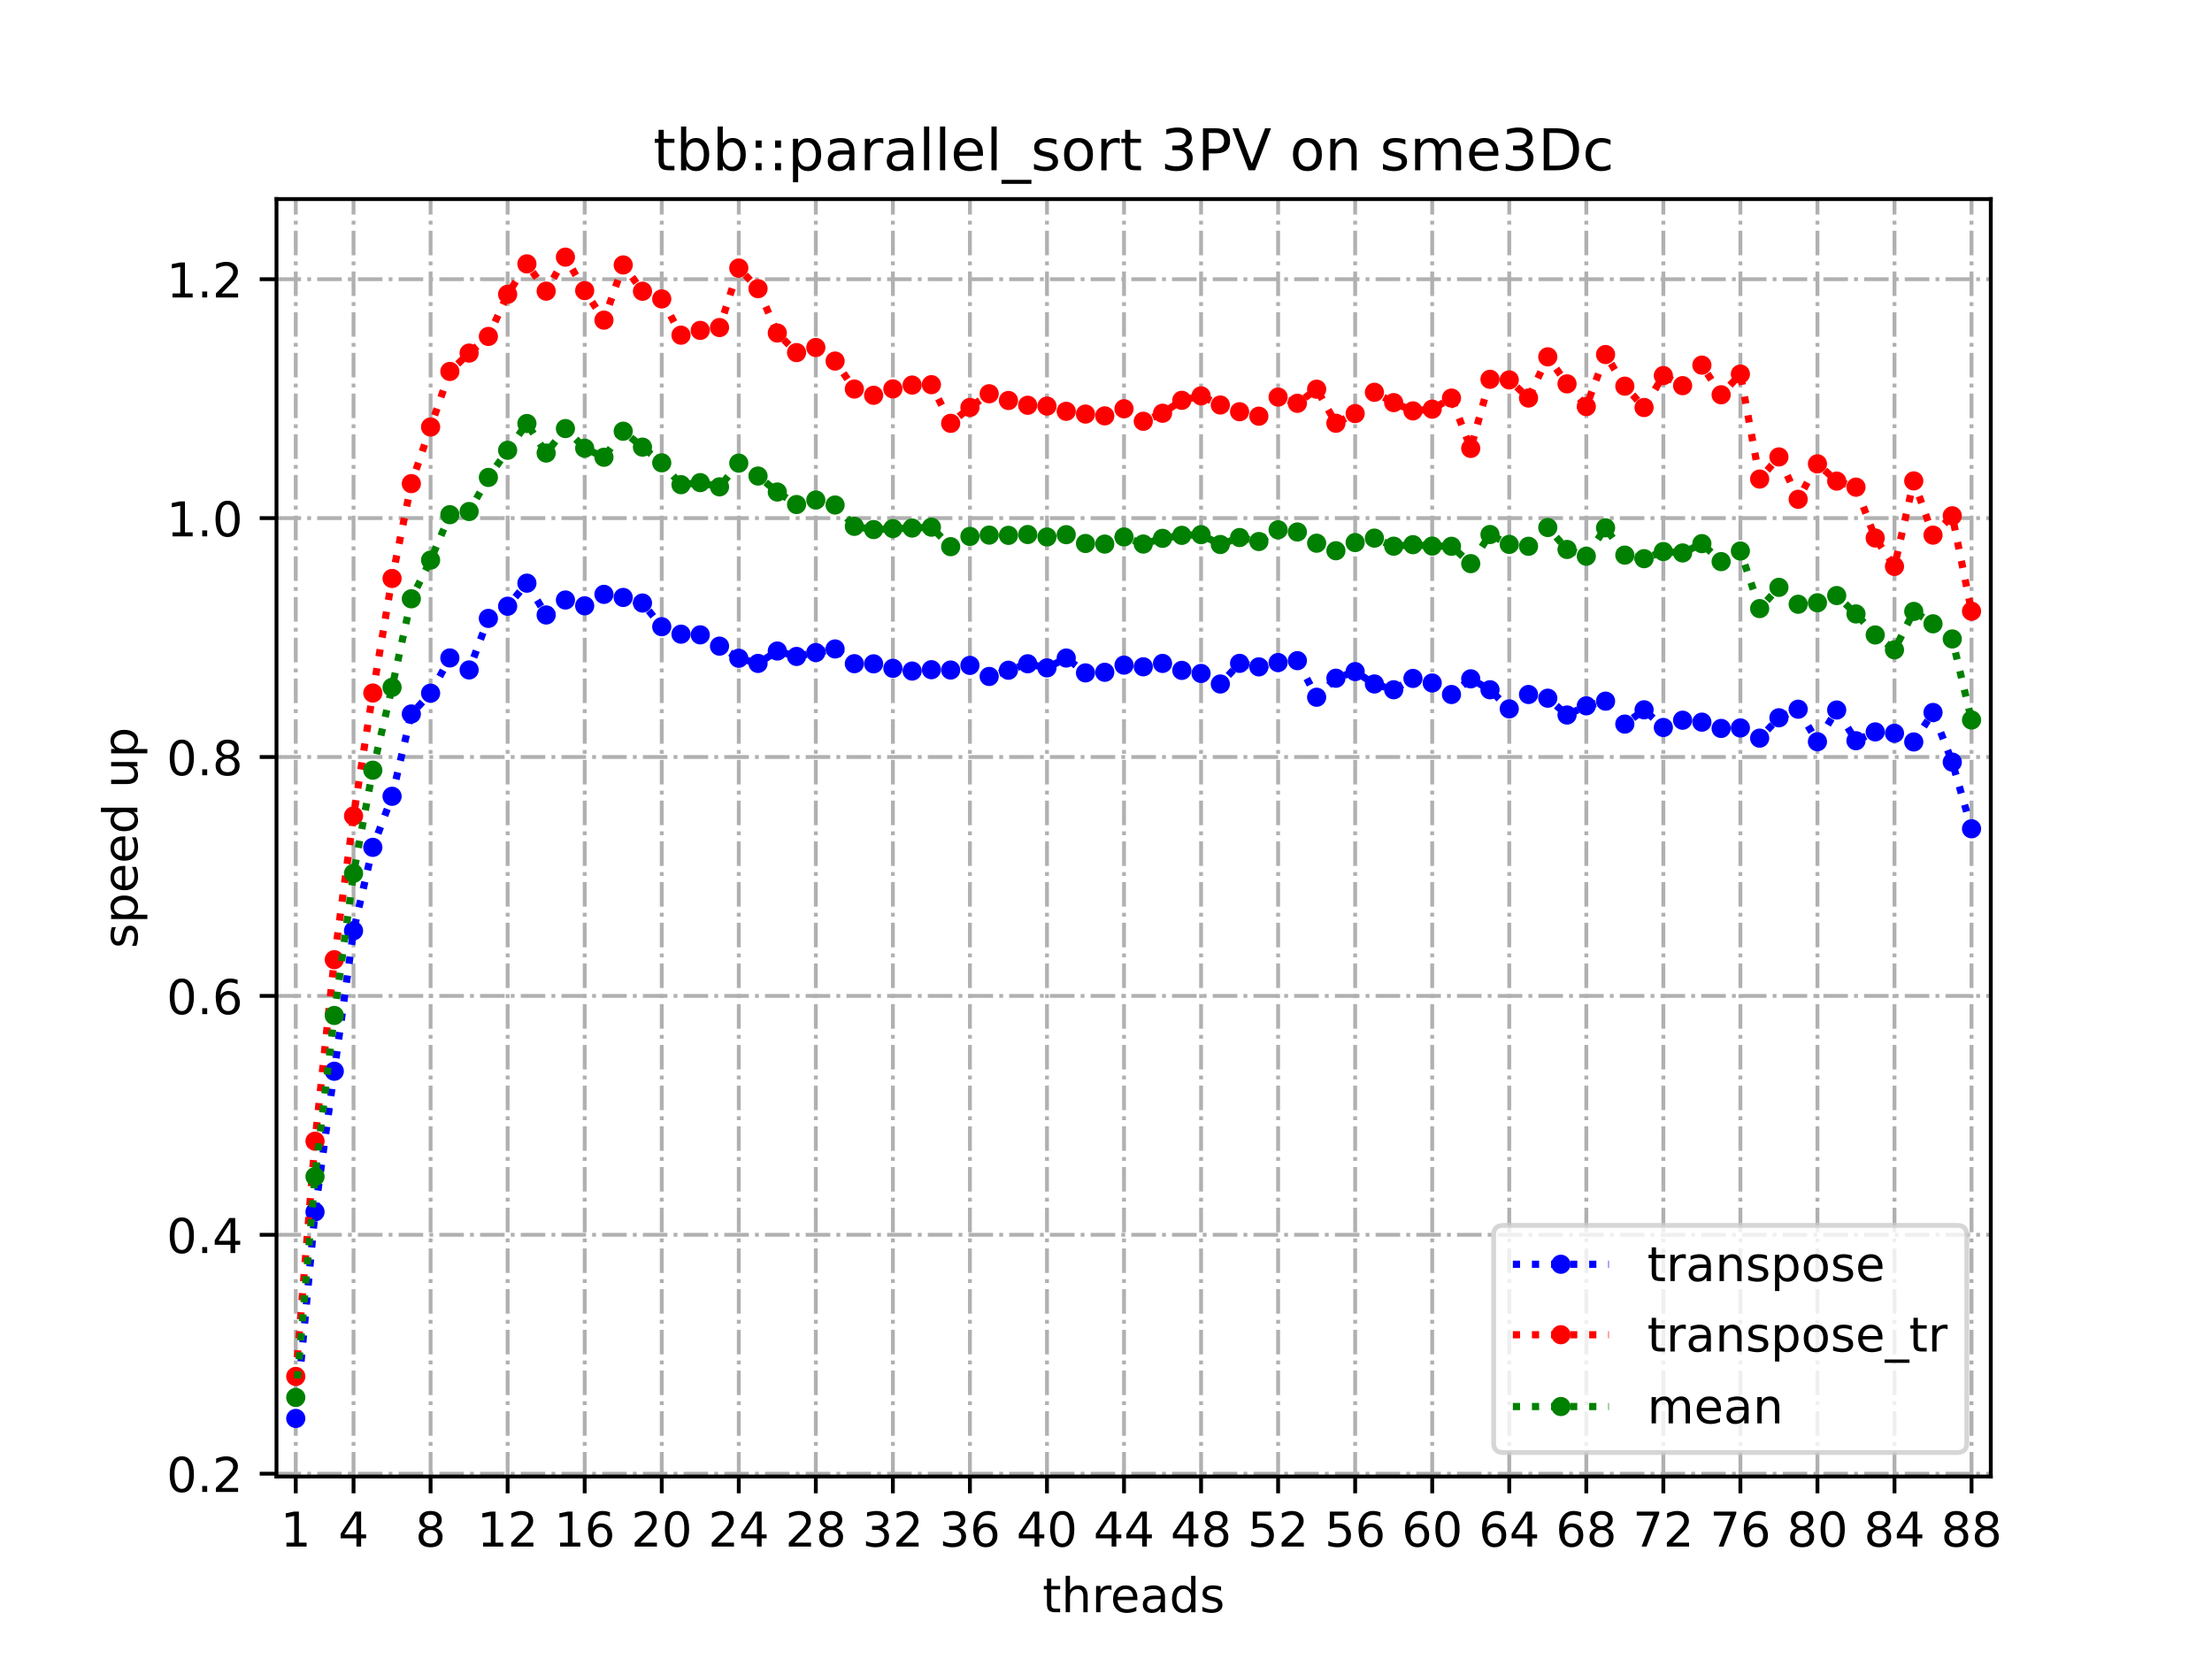 <?xml version="1.0" encoding="utf-8" standalone="no"?>
<!DOCTYPE svg PUBLIC "-//W3C//DTD SVG 1.1//EN"
  "http://www.w3.org/Graphics/SVG/1.1/DTD/svg11.dtd">
<!-- Created with matplotlib (https://matplotlib.org/) -->
<svg height="345.6pt" version="1.1" viewBox="0 0 460.8 345.6" width="460.8pt" xmlns="http://www.w3.org/2000/svg" xmlns:xlink="http://www.w3.org/1999/xlink">
 <defs>
  <style type="text/css">
*{stroke-linecap:butt;stroke-linejoin:round;}
  </style>
 </defs>
 <g id="figure_1">
  <g id="patch_1">
   <path d="M 0 345.6 
L 460.8 345.6 
L 460.8 0 
L 0 0 
z
" style="fill:#ffffff;"/>
  </g>
  <g id="axes_1">
   <g id="patch_2">
    <path d="M 57.6 307.584 
L 414.72 307.584 
L 414.72 41.472 
L 57.6 41.472 
z
" style="fill:#ffffff;"/>
   </g>
   <g id="matplotlib.axis_1">
    <g id="xtick_1">
     <g id="line2d_1">
      <path clip-path="url(#p1e5c07a83a)" d="M 61.613 307.584 
L 61.613 41.472 
" style="fill:none;stroke:#b0b0b0;stroke-dasharray:5.12,1.28,0.8,1.28;stroke-dashoffset:0;stroke-width:0.8;"/>
     </g>
     <g id="line2d_2">
      <defs>
       <path d="M 0 0 
L 0 3.5 
" id="m472d318f1f" style="stroke:#000000;stroke-width:0.8;"/>
      </defs>
      <g>
       <use style="stroke:#000000;stroke-width:0.8;" x="61.613" xlink:href="#m472d318f1f" y="307.584"/>
      </g>
     </g>
     <g id="text_1">
      <!-- 1 -->
      <defs>
       <path d="M 12.406 8.297 
L 28.516 8.297 
L 28.516 63.922 
L 10.984 60.406 
L 10.984 69.391 
L 28.422 72.906 
L 38.281 72.906 
L 38.281 8.297 
L 54.391 8.297 
L 54.391 0 
L 12.406 0 
z
" id="DejaVuSans-49"/>
      </defs>
      <g transform="translate(58.431 322.182)scale(0.1 -0.1)">
       <use xlink:href="#DejaVuSans-49"/>
      </g>
     </g>
    </g>
    <g id="xtick_2">
     <g id="line2d_3">
      <path clip-path="url(#p1e5c07a83a)" d="M 73.65 307.584 
L 73.65 41.472 
" style="fill:none;stroke:#b0b0b0;stroke-dasharray:5.12,1.28,0.8,1.28;stroke-dashoffset:0;stroke-width:0.8;"/>
     </g>
     <g id="line2d_4">
      <g>
       <use style="stroke:#000000;stroke-width:0.8;" x="73.65" xlink:href="#m472d318f1f" y="307.584"/>
      </g>
     </g>
     <g id="text_2">
      <!-- 4 -->
      <defs>
       <path d="M 37.797 64.312 
L 12.891 25.391 
L 37.797 25.391 
z
M 35.203 72.906 
L 47.609 72.906 
L 47.609 25.391 
L 58.016 25.391 
L 58.016 17.188 
L 47.609 17.188 
L 47.609 0 
L 37.797 0 
L 37.797 17.188 
L 4.891 17.188 
L 4.891 26.703 
z
" id="DejaVuSans-52"/>
      </defs>
      <g transform="translate(70.469 322.182)scale(0.1 -0.1)">
       <use xlink:href="#DejaVuSans-52"/>
      </g>
     </g>
    </g>
    <g id="xtick_3">
     <g id="line2d_5">
      <path clip-path="url(#p1e5c07a83a)" d="M 89.701 307.584 
L 89.701 41.472 
" style="fill:none;stroke:#b0b0b0;stroke-dasharray:5.12,1.28,0.8,1.28;stroke-dashoffset:0;stroke-width:0.8;"/>
     </g>
     <g id="line2d_6">
      <g>
       <use style="stroke:#000000;stroke-width:0.8;" x="89.701" xlink:href="#m472d318f1f" y="307.584"/>
      </g>
     </g>
     <g id="text_3">
      <!-- 8 -->
      <defs>
       <path d="M 31.781 34.625 
Q 24.75 34.625 20.719 30.859 
Q 16.703 27.094 16.703 20.516 
Q 16.703 13.922 20.719 10.156 
Q 24.75 6.391 31.781 6.391 
Q 38.812 6.391 42.859 10.172 
Q 46.922 13.969 46.922 20.516 
Q 46.922 27.094 42.891 30.859 
Q 38.875 34.625 31.781 34.625 
z
M 21.922 38.812 
Q 15.578 40.375 12.031 44.719 
Q 8.5 49.078 8.5 55.328 
Q 8.5 64.062 14.719 69.141 
Q 20.953 74.219 31.781 74.219 
Q 42.672 74.219 48.875 69.141 
Q 55.078 64.062 55.078 55.328 
Q 55.078 49.078 51.531 44.719 
Q 48 40.375 41.703 38.812 
Q 48.828 37.156 52.797 32.312 
Q 56.781 27.484 56.781 20.516 
Q 56.781 9.906 50.312 4.234 
Q 43.844 -1.422 31.781 -1.422 
Q 19.734 -1.422 13.25 4.234 
Q 6.781 9.906 6.781 20.516 
Q 6.781 27.484 10.781 32.312 
Q 14.797 37.156 21.922 38.812 
z
M 18.312 54.391 
Q 18.312 48.734 21.844 45.562 
Q 25.391 42.391 31.781 42.391 
Q 38.141 42.391 41.719 45.562 
Q 45.312 48.734 45.312 54.391 
Q 45.312 60.062 41.719 63.234 
Q 38.141 66.406 31.781 66.406 
Q 25.391 66.406 21.844 63.234 
Q 18.312 60.062 18.312 54.391 
z
" id="DejaVuSans-56"/>
      </defs>
      <g transform="translate(86.519 322.182)scale(0.1 -0.1)">
       <use xlink:href="#DejaVuSans-56"/>
      </g>
     </g>
    </g>
    <g id="xtick_4">
     <g id="line2d_7">
      <path clip-path="url(#p1e5c07a83a)" d="M 105.751 307.584 
L 105.751 41.472 
" style="fill:none;stroke:#b0b0b0;stroke-dasharray:5.12,1.28,0.8,1.28;stroke-dashoffset:0;stroke-width:0.8;"/>
     </g>
     <g id="line2d_8">
      <g>
       <use style="stroke:#000000;stroke-width:0.8;" x="105.751" xlink:href="#m472d318f1f" y="307.584"/>
      </g>
     </g>
     <g id="text_4">
      <!-- 12 -->
      <defs>
       <path d="M 19.188 8.297 
L 53.609 8.297 
L 53.609 0 
L 7.328 0 
L 7.328 8.297 
Q 12.938 14.109 22.625 23.891 
Q 32.328 33.688 34.812 36.531 
Q 39.547 41.844 41.422 45.531 
Q 43.312 49.219 43.312 52.781 
Q 43.312 58.594 39.234 62.25 
Q 35.156 65.922 28.609 65.922 
Q 23.969 65.922 18.812 64.312 
Q 13.672 62.703 7.812 59.422 
L 7.812 69.391 
Q 13.766 71.781 18.938 73 
Q 24.125 74.219 28.422 74.219 
Q 39.75 74.219 46.484 68.547 
Q 53.219 62.891 53.219 53.422 
Q 53.219 48.922 51.531 44.891 
Q 49.859 40.875 45.406 35.406 
Q 44.188 33.984 37.641 27.219 
Q 31.109 20.453 19.188 8.297 
z
" id="DejaVuSans-50"/>
      </defs>
      <g transform="translate(99.389 322.182)scale(0.1 -0.1)">
       <use xlink:href="#DejaVuSans-49"/>
       <use x="63.623" xlink:href="#DejaVuSans-50"/>
      </g>
     </g>
    </g>
    <g id="xtick_5">
     <g id="line2d_9">
      <path clip-path="url(#p1e5c07a83a)" d="M 121.801 307.584 
L 121.801 41.472 
" style="fill:none;stroke:#b0b0b0;stroke-dasharray:5.12,1.28,0.8,1.28;stroke-dashoffset:0;stroke-width:0.8;"/>
     </g>
     <g id="line2d_10">
      <g>
       <use style="stroke:#000000;stroke-width:0.8;" x="121.801" xlink:href="#m472d318f1f" y="307.584"/>
      </g>
     </g>
     <g id="text_5">
      <!-- 16 -->
      <defs>
       <path d="M 33.016 40.375 
Q 26.375 40.375 22.484 35.828 
Q 18.609 31.297 18.609 23.391 
Q 18.609 15.531 22.484 10.953 
Q 26.375 6.391 33.016 6.391 
Q 39.656 6.391 43.531 10.953 
Q 47.406 15.531 47.406 23.391 
Q 47.406 31.297 43.531 35.828 
Q 39.656 40.375 33.016 40.375 
z
M 52.594 71.297 
L 52.594 62.312 
Q 48.875 64.062 45.094 64.984 
Q 41.312 65.922 37.594 65.922 
Q 27.828 65.922 22.672 59.328 
Q 17.531 52.734 16.797 39.406 
Q 19.672 43.656 24.016 45.922 
Q 28.375 48.188 33.594 48.188 
Q 44.578 48.188 50.953 41.516 
Q 57.328 34.859 57.328 23.391 
Q 57.328 12.156 50.688 5.359 
Q 44.047 -1.422 33.016 -1.422 
Q 20.359 -1.422 13.672 8.266 
Q 6.984 17.969 6.984 36.375 
Q 6.984 53.656 15.188 63.938 
Q 23.391 74.219 37.203 74.219 
Q 40.922 74.219 44.703 73.484 
Q 48.484 72.75 52.594 71.297 
z
" id="DejaVuSans-54"/>
      </defs>
      <g transform="translate(115.439 322.182)scale(0.1 -0.1)">
       <use xlink:href="#DejaVuSans-49"/>
       <use x="63.623" xlink:href="#DejaVuSans-54"/>
      </g>
     </g>
    </g>
    <g id="xtick_6">
     <g id="line2d_11">
      <path clip-path="url(#p1e5c07a83a)" d="M 137.852 307.584 
L 137.852 41.472 
" style="fill:none;stroke:#b0b0b0;stroke-dasharray:5.12,1.28,0.8,1.28;stroke-dashoffset:0;stroke-width:0.8;"/>
     </g>
     <g id="line2d_12">
      <g>
       <use style="stroke:#000000;stroke-width:0.8;" x="137.852" xlink:href="#m472d318f1f" y="307.584"/>
      </g>
     </g>
     <g id="text_6">
      <!-- 20 -->
      <defs>
       <path d="M 31.781 66.406 
Q 24.172 66.406 20.328 58.906 
Q 16.5 51.422 16.5 36.375 
Q 16.5 21.391 20.328 13.891 
Q 24.172 6.391 31.781 6.391 
Q 39.453 6.391 43.281 13.891 
Q 47.125 21.391 47.125 36.375 
Q 47.125 51.422 43.281 58.906 
Q 39.453 66.406 31.781 66.406 
z
M 31.781 74.219 
Q 44.047 74.219 50.516 64.516 
Q 56.984 54.828 56.984 36.375 
Q 56.984 17.969 50.516 8.266 
Q 44.047 -1.422 31.781 -1.422 
Q 19.531 -1.422 13.062 8.266 
Q 6.594 17.969 6.594 36.375 
Q 6.594 54.828 13.062 64.516 
Q 19.531 74.219 31.781 74.219 
z
" id="DejaVuSans-48"/>
      </defs>
      <g transform="translate(131.489 322.182)scale(0.1 -0.1)">
       <use xlink:href="#DejaVuSans-50"/>
       <use x="63.623" xlink:href="#DejaVuSans-48"/>
      </g>
     </g>
    </g>
    <g id="xtick_7">
     <g id="line2d_13">
      <path clip-path="url(#p1e5c07a83a)" d="M 153.902 307.584 
L 153.902 41.472 
" style="fill:none;stroke:#b0b0b0;stroke-dasharray:5.12,1.28,0.8,1.28;stroke-dashoffset:0;stroke-width:0.8;"/>
     </g>
     <g id="line2d_14">
      <g>
       <use style="stroke:#000000;stroke-width:0.8;" x="153.902" xlink:href="#m472d318f1f" y="307.584"/>
      </g>
     </g>
     <g id="text_7">
      <!-- 24 -->
      <g transform="translate(147.54 322.182)scale(0.1 -0.1)">
       <use xlink:href="#DejaVuSans-50"/>
       <use x="63.623" xlink:href="#DejaVuSans-52"/>
      </g>
     </g>
    </g>
    <g id="xtick_8">
     <g id="line2d_15">
      <path clip-path="url(#p1e5c07a83a)" d="M 169.952 307.584 
L 169.952 41.472 
" style="fill:none;stroke:#b0b0b0;stroke-dasharray:5.12,1.28,0.8,1.28;stroke-dashoffset:0;stroke-width:0.8;"/>
     </g>
     <g id="line2d_16">
      <g>
       <use style="stroke:#000000;stroke-width:0.8;" x="169.952" xlink:href="#m472d318f1f" y="307.584"/>
      </g>
     </g>
     <g id="text_8">
      <!-- 28 -->
      <g transform="translate(163.59 322.182)scale(0.1 -0.1)">
       <use xlink:href="#DejaVuSans-50"/>
       <use x="63.623" xlink:href="#DejaVuSans-56"/>
      </g>
     </g>
    </g>
    <g id="xtick_9">
     <g id="line2d_17">
      <path clip-path="url(#p1e5c07a83a)" d="M 186.003 307.584 
L 186.003 41.472 
" style="fill:none;stroke:#b0b0b0;stroke-dasharray:5.12,1.28,0.8,1.28;stroke-dashoffset:0;stroke-width:0.8;"/>
     </g>
     <g id="line2d_18">
      <g>
       <use style="stroke:#000000;stroke-width:0.8;" x="186.003" xlink:href="#m472d318f1f" y="307.584"/>
      </g>
     </g>
     <g id="text_9">
      <!-- 32 -->
      <defs>
       <path d="M 40.578 39.312 
Q 47.656 37.797 51.625 33 
Q 55.609 28.219 55.609 21.188 
Q 55.609 10.406 48.188 4.484 
Q 40.766 -1.422 27.094 -1.422 
Q 22.516 -1.422 17.656 -0.516 
Q 12.797 0.391 7.625 2.203 
L 7.625 11.719 
Q 11.719 9.328 16.594 8.109 
Q 21.484 6.891 26.812 6.891 
Q 36.078 6.891 40.938 10.547 
Q 45.797 14.203 45.797 21.188 
Q 45.797 27.641 41.281 31.266 
Q 36.766 34.906 28.719 34.906 
L 20.219 34.906 
L 20.219 43.016 
L 29.109 43.016 
Q 36.375 43.016 40.234 45.922 
Q 44.094 48.828 44.094 54.297 
Q 44.094 59.906 40.109 62.906 
Q 36.141 65.922 28.719 65.922 
Q 24.656 65.922 20.016 65.031 
Q 15.375 64.156 9.812 62.312 
L 9.812 71.094 
Q 15.438 72.656 20.344 73.438 
Q 25.25 74.219 29.594 74.219 
Q 40.828 74.219 47.359 69.109 
Q 53.906 64.016 53.906 55.328 
Q 53.906 49.266 50.438 45.094 
Q 46.969 40.922 40.578 39.312 
z
" id="DejaVuSans-51"/>
      </defs>
      <g transform="translate(179.64 322.182)scale(0.1 -0.1)">
       <use xlink:href="#DejaVuSans-51"/>
       <use x="63.623" xlink:href="#DejaVuSans-50"/>
      </g>
     </g>
    </g>
    <g id="xtick_10">
     <g id="line2d_19">
      <path clip-path="url(#p1e5c07a83a)" d="M 202.053 307.584 
L 202.053 41.472 
" style="fill:none;stroke:#b0b0b0;stroke-dasharray:5.12,1.28,0.8,1.28;stroke-dashoffset:0;stroke-width:0.8;"/>
     </g>
     <g id="line2d_20">
      <g>
       <use style="stroke:#000000;stroke-width:0.8;" x="202.053" xlink:href="#m472d318f1f" y="307.584"/>
      </g>
     </g>
     <g id="text_10">
      <!-- 36 -->
      <g transform="translate(195.691 322.182)scale(0.1 -0.1)">
       <use xlink:href="#DejaVuSans-51"/>
       <use x="63.623" xlink:href="#DejaVuSans-54"/>
      </g>
     </g>
    </g>
    <g id="xtick_11">
     <g id="line2d_21">
      <path clip-path="url(#p1e5c07a83a)" d="M 218.103 307.584 
L 218.103 41.472 
" style="fill:none;stroke:#b0b0b0;stroke-dasharray:5.12,1.28,0.8,1.28;stroke-dashoffset:0;stroke-width:0.8;"/>
     </g>
     <g id="line2d_22">
      <g>
       <use style="stroke:#000000;stroke-width:0.8;" x="218.103" xlink:href="#m472d318f1f" y="307.584"/>
      </g>
     </g>
     <g id="text_11">
      <!-- 40 -->
      <g transform="translate(211.741 322.182)scale(0.1 -0.1)">
       <use xlink:href="#DejaVuSans-52"/>
       <use x="63.623" xlink:href="#DejaVuSans-48"/>
      </g>
     </g>
    </g>
    <g id="xtick_12">
     <g id="line2d_23">
      <path clip-path="url(#p1e5c07a83a)" d="M 234.154 307.584 
L 234.154 41.472 
" style="fill:none;stroke:#b0b0b0;stroke-dasharray:5.12,1.28,0.8,1.28;stroke-dashoffset:0;stroke-width:0.8;"/>
     </g>
     <g id="line2d_24">
      <g>
       <use style="stroke:#000000;stroke-width:0.8;" x="234.154" xlink:href="#m472d318f1f" y="307.584"/>
      </g>
     </g>
     <g id="text_12">
      <!-- 44 -->
      <g transform="translate(227.791 322.182)scale(0.1 -0.1)">
       <use xlink:href="#DejaVuSans-52"/>
       <use x="63.623" xlink:href="#DejaVuSans-52"/>
      </g>
     </g>
    </g>
    <g id="xtick_13">
     <g id="line2d_25">
      <path clip-path="url(#p1e5c07a83a)" d="M 250.204 307.584 
L 250.204 41.472 
" style="fill:none;stroke:#b0b0b0;stroke-dasharray:5.12,1.28,0.8,1.28;stroke-dashoffset:0;stroke-width:0.8;"/>
     </g>
     <g id="line2d_26">
      <g>
       <use style="stroke:#000000;stroke-width:0.8;" x="250.204" xlink:href="#m472d318f1f" y="307.584"/>
      </g>
     </g>
     <g id="text_13">
      <!-- 48 -->
      <g transform="translate(243.842 322.182)scale(0.1 -0.1)">
       <use xlink:href="#DejaVuSans-52"/>
       <use x="63.623" xlink:href="#DejaVuSans-56"/>
      </g>
     </g>
    </g>
    <g id="xtick_14">
     <g id="line2d_27">
      <path clip-path="url(#p1e5c07a83a)" d="M 266.254 307.584 
L 266.254 41.472 
" style="fill:none;stroke:#b0b0b0;stroke-dasharray:5.12,1.28,0.8,1.28;stroke-dashoffset:0;stroke-width:0.8;"/>
     </g>
     <g id="line2d_28">
      <g>
       <use style="stroke:#000000;stroke-width:0.8;" x="266.254" xlink:href="#m472d318f1f" y="307.584"/>
      </g>
     </g>
     <g id="text_14">
      <!-- 52 -->
      <defs>
       <path d="M 10.797 72.906 
L 49.516 72.906 
L 49.516 64.594 
L 19.828 64.594 
L 19.828 46.734 
Q 21.969 47.469 24.109 47.828 
Q 26.266 48.188 28.422 48.188 
Q 40.625 48.188 47.75 41.5 
Q 54.891 34.812 54.891 23.391 
Q 54.891 11.625 47.562 5.094 
Q 40.234 -1.422 26.906 -1.422 
Q 22.312 -1.422 17.547 -0.641 
Q 12.797 0.141 7.719 1.703 
L 7.719 11.625 
Q 12.109 9.234 16.797 8.062 
Q 21.484 6.891 26.703 6.891 
Q 35.156 6.891 40.078 11.328 
Q 45.016 15.766 45.016 23.391 
Q 45.016 31 40.078 35.438 
Q 35.156 39.891 26.703 39.891 
Q 22.75 39.891 18.812 39.016 
Q 14.891 38.141 10.797 36.281 
z
" id="DejaVuSans-53"/>
      </defs>
      <g transform="translate(259.892 322.182)scale(0.1 -0.1)">
       <use xlink:href="#DejaVuSans-53"/>
       <use x="63.623" xlink:href="#DejaVuSans-50"/>
      </g>
     </g>
    </g>
    <g id="xtick_15">
     <g id="line2d_29">
      <path clip-path="url(#p1e5c07a83a)" d="M 282.305 307.584 
L 282.305 41.472 
" style="fill:none;stroke:#b0b0b0;stroke-dasharray:5.12,1.28,0.8,1.28;stroke-dashoffset:0;stroke-width:0.8;"/>
     </g>
     <g id="line2d_30">
      <g>
       <use style="stroke:#000000;stroke-width:0.8;" x="282.305" xlink:href="#m472d318f1f" y="307.584"/>
      </g>
     </g>
     <g id="text_15">
      <!-- 56 -->
      <g transform="translate(275.942 322.182)scale(0.1 -0.1)">
       <use xlink:href="#DejaVuSans-53"/>
       <use x="63.623" xlink:href="#DejaVuSans-54"/>
      </g>
     </g>
    </g>
    <g id="xtick_16">
     <g id="line2d_31">
      <path clip-path="url(#p1e5c07a83a)" d="M 298.355 307.584 
L 298.355 41.472 
" style="fill:none;stroke:#b0b0b0;stroke-dasharray:5.12,1.28,0.8,1.28;stroke-dashoffset:0;stroke-width:0.8;"/>
     </g>
     <g id="line2d_32">
      <g>
       <use style="stroke:#000000;stroke-width:0.8;" x="298.355" xlink:href="#m472d318f1f" y="307.584"/>
      </g>
     </g>
     <g id="text_16">
      <!-- 60 -->
      <g transform="translate(291.993 322.182)scale(0.1 -0.1)">
       <use xlink:href="#DejaVuSans-54"/>
       <use x="63.623" xlink:href="#DejaVuSans-48"/>
      </g>
     </g>
    </g>
    <g id="xtick_17">
     <g id="line2d_33">
      <path clip-path="url(#p1e5c07a83a)" d="M 314.405 307.584 
L 314.405 41.472 
" style="fill:none;stroke:#b0b0b0;stroke-dasharray:5.12,1.28,0.8,1.28;stroke-dashoffset:0;stroke-width:0.8;"/>
     </g>
     <g id="line2d_34">
      <g>
       <use style="stroke:#000000;stroke-width:0.8;" x="314.405" xlink:href="#m472d318f1f" y="307.584"/>
      </g>
     </g>
     <g id="text_17">
      <!-- 64 -->
      <g transform="translate(308.043 322.182)scale(0.1 -0.1)">
       <use xlink:href="#DejaVuSans-54"/>
       <use x="63.623" xlink:href="#DejaVuSans-52"/>
      </g>
     </g>
    </g>
    <g id="xtick_18">
     <g id="line2d_35">
      <path clip-path="url(#p1e5c07a83a)" d="M 330.456 307.584 
L 330.456 41.472 
" style="fill:none;stroke:#b0b0b0;stroke-dasharray:5.12,1.28,0.8,1.28;stroke-dashoffset:0;stroke-width:0.8;"/>
     </g>
     <g id="line2d_36">
      <g>
       <use style="stroke:#000000;stroke-width:0.8;" x="330.456" xlink:href="#m472d318f1f" y="307.584"/>
      </g>
     </g>
     <g id="text_18">
      <!-- 68 -->
      <g transform="translate(324.093 322.182)scale(0.1 -0.1)">
       <use xlink:href="#DejaVuSans-54"/>
       <use x="63.623" xlink:href="#DejaVuSans-56"/>
      </g>
     </g>
    </g>
    <g id="xtick_19">
     <g id="line2d_37">
      <path clip-path="url(#p1e5c07a83a)" d="M 346.506 307.584 
L 346.506 41.472 
" style="fill:none;stroke:#b0b0b0;stroke-dasharray:5.12,1.28,0.8,1.28;stroke-dashoffset:0;stroke-width:0.8;"/>
     </g>
     <g id="line2d_38">
      <g>
       <use style="stroke:#000000;stroke-width:0.8;" x="346.506" xlink:href="#m472d318f1f" y="307.584"/>
      </g>
     </g>
     <g id="text_19">
      <!-- 72 -->
      <defs>
       <path d="M 8.203 72.906 
L 55.078 72.906 
L 55.078 68.703 
L 28.609 0 
L 18.312 0 
L 43.219 64.594 
L 8.203 64.594 
z
" id="DejaVuSans-55"/>
      </defs>
      <g transform="translate(340.144 322.182)scale(0.1 -0.1)">
       <use xlink:href="#DejaVuSans-55"/>
       <use x="63.623" xlink:href="#DejaVuSans-50"/>
      </g>
     </g>
    </g>
    <g id="xtick_20">
     <g id="line2d_39">
      <path clip-path="url(#p1e5c07a83a)" d="M 362.556 307.584 
L 362.556 41.472 
" style="fill:none;stroke:#b0b0b0;stroke-dasharray:5.12,1.28,0.8,1.28;stroke-dashoffset:0;stroke-width:0.8;"/>
     </g>
     <g id="line2d_40">
      <g>
       <use style="stroke:#000000;stroke-width:0.8;" x="362.556" xlink:href="#m472d318f1f" y="307.584"/>
      </g>
     </g>
     <g id="text_20">
      <!-- 76 -->
      <g transform="translate(356.194 322.182)scale(0.1 -0.1)">
       <use xlink:href="#DejaVuSans-55"/>
       <use x="63.623" xlink:href="#DejaVuSans-54"/>
      </g>
     </g>
    </g>
    <g id="xtick_21">
     <g id="line2d_41">
      <path clip-path="url(#p1e5c07a83a)" d="M 378.607 307.584 
L 378.607 41.472 
" style="fill:none;stroke:#b0b0b0;stroke-dasharray:5.12,1.28,0.8,1.28;stroke-dashoffset:0;stroke-width:0.8;"/>
     </g>
     <g id="line2d_42">
      <g>
       <use style="stroke:#000000;stroke-width:0.8;" x="378.607" xlink:href="#m472d318f1f" y="307.584"/>
      </g>
     </g>
     <g id="text_21">
      <!-- 80 -->
      <g transform="translate(372.244 322.182)scale(0.1 -0.1)">
       <use xlink:href="#DejaVuSans-56"/>
       <use x="63.623" xlink:href="#DejaVuSans-48"/>
      </g>
     </g>
    </g>
    <g id="xtick_22">
     <g id="line2d_43">
      <path clip-path="url(#p1e5c07a83a)" d="M 394.657 307.584 
L 394.657 41.472 
" style="fill:none;stroke:#b0b0b0;stroke-dasharray:5.12,1.28,0.8,1.28;stroke-dashoffset:0;stroke-width:0.8;"/>
     </g>
     <g id="line2d_44">
      <g>
       <use style="stroke:#000000;stroke-width:0.8;" x="394.657" xlink:href="#m472d318f1f" y="307.584"/>
      </g>
     </g>
     <g id="text_22">
      <!-- 84 -->
      <g transform="translate(388.295 322.182)scale(0.1 -0.1)">
       <use xlink:href="#DejaVuSans-56"/>
       <use x="63.623" xlink:href="#DejaVuSans-52"/>
      </g>
     </g>
    </g>
    <g id="xtick_23">
     <g id="line2d_45">
      <path clip-path="url(#p1e5c07a83a)" d="M 410.707 307.584 
L 410.707 41.472 
" style="fill:none;stroke:#b0b0b0;stroke-dasharray:5.12,1.28,0.8,1.28;stroke-dashoffset:0;stroke-width:0.8;"/>
     </g>
     <g id="line2d_46">
      <g>
       <use style="stroke:#000000;stroke-width:0.8;" x="410.707" xlink:href="#m472d318f1f" y="307.584"/>
      </g>
     </g>
     <g id="text_23">
      <!-- 88 -->
      <g transform="translate(404.345 322.182)scale(0.1 -0.1)">
       <use xlink:href="#DejaVuSans-56"/>
       <use x="63.623" xlink:href="#DejaVuSans-56"/>
      </g>
     </g>
    </g>
    <g id="text_24">
     <!-- threads -->
     <defs>
      <path d="M 18.312 70.219 
L 18.312 54.688 
L 36.812 54.688 
L 36.812 47.703 
L 18.312 47.703 
L 18.312 18.016 
Q 18.312 11.328 20.141 9.422 
Q 21.969 7.516 27.594 7.516 
L 36.812 7.516 
L 36.812 0 
L 27.594 0 
Q 17.188 0 13.234 3.875 
Q 9.281 7.766 9.281 18.016 
L 9.281 47.703 
L 2.688 47.703 
L 2.688 54.688 
L 9.281 54.688 
L 9.281 70.219 
z
" id="DejaVuSans-116"/>
      <path d="M 54.891 33.016 
L 54.891 0 
L 45.906 0 
L 45.906 32.719 
Q 45.906 40.484 42.875 44.328 
Q 39.844 48.188 33.797 48.188 
Q 26.516 48.188 22.312 43.547 
Q 18.109 38.922 18.109 30.906 
L 18.109 0 
L 9.078 0 
L 9.078 75.984 
L 18.109 75.984 
L 18.109 46.188 
Q 21.344 51.125 25.703 53.562 
Q 30.078 56 35.797 56 
Q 45.219 56 50.047 50.172 
Q 54.891 44.344 54.891 33.016 
z
" id="DejaVuSans-104"/>
      <path d="M 41.109 46.297 
Q 39.594 47.172 37.812 47.578 
Q 36.031 48 33.891 48 
Q 26.266 48 22.188 43.047 
Q 18.109 38.094 18.109 28.812 
L 18.109 0 
L 9.078 0 
L 9.078 54.688 
L 18.109 54.688 
L 18.109 46.188 
Q 20.953 51.172 25.484 53.578 
Q 30.031 56 36.531 56 
Q 37.453 56 38.578 55.875 
Q 39.703 55.766 41.062 55.516 
z
" id="DejaVuSans-114"/>
      <path d="M 56.203 29.594 
L 56.203 25.203 
L 14.891 25.203 
Q 15.484 15.922 20.484 11.062 
Q 25.484 6.203 34.422 6.203 
Q 39.594 6.203 44.453 7.469 
Q 49.312 8.734 54.109 11.281 
L 54.109 2.781 
Q 49.266 0.734 44.188 -0.344 
Q 39.109 -1.422 33.891 -1.422 
Q 20.797 -1.422 13.156 6.188 
Q 5.516 13.812 5.516 26.812 
Q 5.516 40.234 12.766 48.109 
Q 20.016 56 32.328 56 
Q 43.359 56 49.781 48.891 
Q 56.203 41.797 56.203 29.594 
z
M 47.219 32.234 
Q 47.125 39.594 43.094 43.984 
Q 39.062 48.391 32.422 48.391 
Q 24.906 48.391 20.391 44.141 
Q 15.875 39.891 15.188 32.172 
z
" id="DejaVuSans-101"/>
      <path d="M 34.281 27.484 
Q 23.391 27.484 19.188 25 
Q 14.984 22.516 14.984 16.5 
Q 14.984 11.719 18.141 8.906 
Q 21.297 6.109 26.703 6.109 
Q 34.188 6.109 38.703 11.406 
Q 43.219 16.703 43.219 25.484 
L 43.219 27.484 
z
M 52.203 31.203 
L 52.203 0 
L 43.219 0 
L 43.219 8.297 
Q 40.141 3.328 35.547 0.953 
Q 30.953 -1.422 24.312 -1.422 
Q 15.922 -1.422 10.953 3.297 
Q 6 8.016 6 15.922 
Q 6 25.141 12.172 29.828 
Q 18.359 34.516 30.609 34.516 
L 43.219 34.516 
L 43.219 35.406 
Q 43.219 41.609 39.141 45 
Q 35.062 48.391 27.688 48.391 
Q 23 48.391 18.547 47.266 
Q 14.109 46.141 10.016 43.891 
L 10.016 52.203 
Q 14.938 54.109 19.578 55.047 
Q 24.219 56 28.609 56 
Q 40.484 56 46.344 49.844 
Q 52.203 43.703 52.203 31.203 
z
" id="DejaVuSans-97"/>
      <path d="M 45.406 46.391 
L 45.406 75.984 
L 54.391 75.984 
L 54.391 0 
L 45.406 0 
L 45.406 8.203 
Q 42.578 3.328 38.25 0.953 
Q 33.938 -1.422 27.875 -1.422 
Q 17.969 -1.422 11.734 6.484 
Q 5.516 14.406 5.516 27.297 
Q 5.516 40.188 11.734 48.094 
Q 17.969 56 27.875 56 
Q 33.938 56 38.25 53.625 
Q 42.578 51.266 45.406 46.391 
z
M 14.797 27.297 
Q 14.797 17.391 18.875 11.75 
Q 22.953 6.109 30.078 6.109 
Q 37.203 6.109 41.297 11.75 
Q 45.406 17.391 45.406 27.297 
Q 45.406 37.203 41.297 42.844 
Q 37.203 48.484 30.078 48.484 
Q 22.953 48.484 18.875 42.844 
Q 14.797 37.203 14.797 27.297 
z
" id="DejaVuSans-100"/>
      <path d="M 44.281 53.078 
L 44.281 44.578 
Q 40.484 46.531 36.375 47.5 
Q 32.281 48.484 27.875 48.484 
Q 21.188 48.484 17.844 46.438 
Q 14.5 44.391 14.5 40.281 
Q 14.5 37.156 16.891 35.375 
Q 19.281 33.594 26.516 31.984 
L 29.594 31.297 
Q 39.156 29.25 43.188 25.516 
Q 47.219 21.781 47.219 15.094 
Q 47.219 7.469 41.188 3.016 
Q 35.156 -1.422 24.609 -1.422 
Q 20.219 -1.422 15.453 -0.562 
Q 10.688 0.297 5.422 2 
L 5.422 11.281 
Q 10.406 8.688 15.234 7.391 
Q 20.062 6.109 24.812 6.109 
Q 31.156 6.109 34.562 8.281 
Q 37.984 10.453 37.984 14.406 
Q 37.984 18.062 35.516 20.016 
Q 33.062 21.969 24.703 23.781 
L 21.578 24.516 
Q 13.234 26.266 9.516 29.906 
Q 5.812 33.547 5.812 39.891 
Q 5.812 47.609 11.281 51.797 
Q 16.75 56 26.812 56 
Q 31.781 56 36.172 55.266 
Q 40.578 54.547 44.281 53.078 
z
" id="DejaVuSans-115"/>
     </defs>
     <g transform="translate(217.169 335.861)scale(0.1 -0.1)">
      <use xlink:href="#DejaVuSans-116"/>
      <use x="39.209" xlink:href="#DejaVuSans-104"/>
      <use x="102.588" xlink:href="#DejaVuSans-114"/>
      <use x="141.451" xlink:href="#DejaVuSans-101"/>
      <use x="202.975" xlink:href="#DejaVuSans-97"/>
      <use x="264.254" xlink:href="#DejaVuSans-100"/>
      <use x="327.73" xlink:href="#DejaVuSans-115"/>
     </g>
    </g>
   </g>
   <g id="matplotlib.axis_2">
    <g id="ytick_1">
     <g id="line2d_47">
      <path clip-path="url(#p1e5c07a83a)" d="M 57.6 306.995 
L 414.72 306.995 
" style="fill:none;stroke:#b0b0b0;stroke-dasharray:5.12,1.28,0.8,1.28;stroke-dashoffset:0;stroke-width:0.8;"/>
     </g>
     <g id="line2d_48">
      <defs>
       <path d="M 0 0 
L -3.5 0 
" id="m99fd54d0b3" style="stroke:#000000;stroke-width:0.8;"/>
      </defs>
      <g>
       <use style="stroke:#000000;stroke-width:0.8;" x="57.6" xlink:href="#m99fd54d0b3" y="306.995"/>
      </g>
     </g>
     <g id="text_25">
      <!-- 0.2 -->
      <defs>
       <path d="M 10.688 12.406 
L 21 12.406 
L 21 0 
L 10.688 0 
z
" id="DejaVuSans-46"/>
      </defs>
      <g transform="translate(34.697 310.795)scale(0.1 -0.1)">
       <use xlink:href="#DejaVuSans-48"/>
       <use x="63.623" xlink:href="#DejaVuSans-46"/>
       <use x="95.41" xlink:href="#DejaVuSans-50"/>
      </g>
     </g>
    </g>
    <g id="ytick_2">
     <g id="line2d_49">
      <path clip-path="url(#p1e5c07a83a)" d="M 57.6 257.23 
L 414.72 257.23 
" style="fill:none;stroke:#b0b0b0;stroke-dasharray:5.12,1.28,0.8,1.28;stroke-dashoffset:0;stroke-width:0.8;"/>
     </g>
     <g id="line2d_50">
      <g>
       <use style="stroke:#000000;stroke-width:0.8;" x="57.6" xlink:href="#m99fd54d0b3" y="257.23"/>
      </g>
     </g>
     <g id="text_26">
      <!-- 0.4 -->
      <g transform="translate(34.697 261.029)scale(0.1 -0.1)">
       <use xlink:href="#DejaVuSans-48"/>
       <use x="63.623" xlink:href="#DejaVuSans-46"/>
       <use x="95.41" xlink:href="#DejaVuSans-52"/>
      </g>
     </g>
    </g>
    <g id="ytick_3">
     <g id="line2d_51">
      <path clip-path="url(#p1e5c07a83a)" d="M 57.6 207.465 
L 414.72 207.465 
" style="fill:none;stroke:#b0b0b0;stroke-dasharray:5.12,1.28,0.8,1.28;stroke-dashoffset:0;stroke-width:0.8;"/>
     </g>
     <g id="line2d_52">
      <g>
       <use style="stroke:#000000;stroke-width:0.8;" x="57.6" xlink:href="#m99fd54d0b3" y="207.465"/>
      </g>
     </g>
     <g id="text_27">
      <!-- 0.6 -->
      <g transform="translate(34.697 211.264)scale(0.1 -0.1)">
       <use xlink:href="#DejaVuSans-48"/>
       <use x="63.623" xlink:href="#DejaVuSans-46"/>
       <use x="95.41" xlink:href="#DejaVuSans-54"/>
      </g>
     </g>
    </g>
    <g id="ytick_4">
     <g id="line2d_53">
      <path clip-path="url(#p1e5c07a83a)" d="M 57.6 157.699 
L 414.72 157.699 
" style="fill:none;stroke:#b0b0b0;stroke-dasharray:5.12,1.28,0.8,1.28;stroke-dashoffset:0;stroke-width:0.8;"/>
     </g>
     <g id="line2d_54">
      <g>
       <use style="stroke:#000000;stroke-width:0.8;" x="57.6" xlink:href="#m99fd54d0b3" y="157.699"/>
      </g>
     </g>
     <g id="text_28">
      <!-- 0.8 -->
      <g transform="translate(34.697 161.499)scale(0.1 -0.1)">
       <use xlink:href="#DejaVuSans-48"/>
       <use x="63.623" xlink:href="#DejaVuSans-46"/>
       <use x="95.41" xlink:href="#DejaVuSans-56"/>
      </g>
     </g>
    </g>
    <g id="ytick_5">
     <g id="line2d_55">
      <path clip-path="url(#p1e5c07a83a)" d="M 57.6 107.934 
L 414.72 107.934 
" style="fill:none;stroke:#b0b0b0;stroke-dasharray:5.12,1.28,0.8,1.28;stroke-dashoffset:0;stroke-width:0.8;"/>
     </g>
     <g id="line2d_56">
      <g>
       <use style="stroke:#000000;stroke-width:0.8;" x="57.6" xlink:href="#m99fd54d0b3" y="107.934"/>
      </g>
     </g>
     <g id="text_29">
      <!-- 1.0 -->
      <g transform="translate(34.697 111.733)scale(0.1 -0.1)">
       <use xlink:href="#DejaVuSans-49"/>
       <use x="63.623" xlink:href="#DejaVuSans-46"/>
       <use x="95.41" xlink:href="#DejaVuSans-48"/>
      </g>
     </g>
    </g>
    <g id="ytick_6">
     <g id="line2d_57">
      <path clip-path="url(#p1e5c07a83a)" d="M 57.6 58.169 
L 414.72 58.169 
" style="fill:none;stroke:#b0b0b0;stroke-dasharray:5.12,1.28,0.8,1.28;stroke-dashoffset:0;stroke-width:0.8;"/>
     </g>
     <g id="line2d_58">
      <g>
       <use style="stroke:#000000;stroke-width:0.8;" x="57.6" xlink:href="#m99fd54d0b3" y="58.169"/>
      </g>
     </g>
     <g id="text_30">
      <!-- 1.2 -->
      <g transform="translate(34.697 61.968)scale(0.1 -0.1)">
       <use xlink:href="#DejaVuSans-49"/>
       <use x="63.623" xlink:href="#DejaVuSans-46"/>
       <use x="95.41" xlink:href="#DejaVuSans-50"/>
      </g>
     </g>
    </g>
    <g id="text_31">
     <!-- speed up -->
     <defs>
      <path d="M 18.109 8.203 
L 18.109 -20.797 
L 9.078 -20.797 
L 9.078 54.688 
L 18.109 54.688 
L 18.109 46.391 
Q 20.953 51.266 25.266 53.625 
Q 29.594 56 35.594 56 
Q 45.562 56 51.781 48.094 
Q 58.016 40.188 58.016 27.297 
Q 58.016 14.406 51.781 6.484 
Q 45.562 -1.422 35.594 -1.422 
Q 29.594 -1.422 25.266 0.953 
Q 20.953 3.328 18.109 8.203 
z
M 48.688 27.297 
Q 48.688 37.203 44.609 42.844 
Q 40.531 48.484 33.406 48.484 
Q 26.266 48.484 22.188 42.844 
Q 18.109 37.203 18.109 27.297 
Q 18.109 17.391 22.188 11.75 
Q 26.266 6.109 33.406 6.109 
Q 40.531 6.109 44.609 11.75 
Q 48.688 17.391 48.688 27.297 
z
" id="DejaVuSans-112"/>
      <path id="DejaVuSans-32"/>
      <path d="M 8.5 21.578 
L 8.5 54.688 
L 17.484 54.688 
L 17.484 21.922 
Q 17.484 14.156 20.5 10.266 
Q 23.531 6.391 29.594 6.391 
Q 36.859 6.391 41.078 11.031 
Q 45.312 15.672 45.312 23.688 
L 45.312 54.688 
L 54.297 54.688 
L 54.297 0 
L 45.312 0 
L 45.312 8.406 
Q 42.047 3.422 37.719 1 
Q 33.406 -1.422 27.688 -1.422 
Q 18.266 -1.422 13.375 4.438 
Q 8.5 10.297 8.5 21.578 
z
M 31.109 56 
z
" id="DejaVuSans-117"/>
     </defs>
     <g transform="translate(28.617 197.566)rotate(-90)scale(0.1 -0.1)">
      <use xlink:href="#DejaVuSans-115"/>
      <use x="52.1" xlink:href="#DejaVuSans-112"/>
      <use x="115.576" xlink:href="#DejaVuSans-101"/>
      <use x="177.1" xlink:href="#DejaVuSans-101"/>
      <use x="238.623" xlink:href="#DejaVuSans-100"/>
      <use x="302.1" xlink:href="#DejaVuSans-32"/>
      <use x="333.887" xlink:href="#DejaVuSans-117"/>
      <use x="397.266" xlink:href="#DejaVuSans-112"/>
     </g>
    </g>
   </g>
   <g id="line2d_59">
    <path clip-path="url(#p1e5c07a83a)" d="M 61.613 295.488 
L 65.625 252.466 
L 69.638 223.161 
L 73.65 193.894 
L 77.663 176.521 
L 81.676 165.882 
L 85.688 148.735 
L 89.701 144.404 
L 93.713 137.063 
L 97.726 139.564 
L 101.738 128.827 
L 105.751 126.293 
L 109.764 121.485 
L 113.776 128.111 
L 117.789 124.992 
L 121.801 126.203 
L 125.814 123.816 
L 129.827 124.461 
L 133.839 125.623 
L 137.852 130.555 
L 141.864 132.112 
L 145.877 132.252 
L 149.889 134.602 
L 153.902 137.126 
L 157.915 138.202 
L 161.927 135.62 
L 165.94 136.75 
L 169.952 135.941 
L 173.965 135.189 
L 177.978 138.258 
L 181.99 138.288 
L 186.003 139.226 
L 190.015 139.795 
L 194.028 139.51 
L 198.04 139.58 
L 202.053 138.614 
L 206.066 140.917 
L 210.078 139.622 
L 214.091 138.277 
L 218.103 139.132 
L 222.116 137.079 
L 226.129 140.175 
L 230.141 140.05 
L 234.154 138.555 
L 238.166 138.908 
L 242.179 138.202 
L 246.191 139.653 
L 250.204 140.292 
L 254.217 142.49 
L 258.229 138.19 
L 262.242 138.921 
L 266.254 138.025 
L 270.267 137.626 
L 274.28 145.249 
L 278.292 141.288 
L 282.305 139.904 
L 286.317 142.483 
L 290.33 143.692 
L 294.342 141.333 
L 298.355 142.278 
L 302.368 144.68 
L 306.38 141.412 
L 310.393 143.69 
L 314.405 147.672 
L 318.418 144.677 
L 322.431 145.449 
L 326.443 148.951 
L 330.456 147.041 
L 334.468 146.06 
L 338.481 150.843 
L 342.493 147.865 
L 346.506 151.549 
L 350.519 150.035 
L 354.531 150.435 
L 358.544 151.748 
L 362.556 151.644 
L 366.569 153.771 
L 370.582 149.527 
L 374.594 147.741 
L 378.607 154.515 
L 382.619 147.909 
L 386.632 154.308 
L 390.644 152.468 
L 394.657 152.754 
L 398.67 154.56 
L 402.682 148.421 
L 406.695 158.763 
L 410.707 172.649 
" style="fill:none;stroke:#0000ff;stroke-dasharray:1.5,2.475;stroke-dashoffset:0;stroke-width:1.5;"/>
    <defs>
     <path d="M 0 1.5 
C 0.398 1.5 0.779 1.342 1.061 1.061 
C 1.342 0.779 1.5 0.398 1.5 0 
C 1.5 -0.398 1.342 -0.779 1.061 -1.061 
C 0.779 -1.342 0.398 -1.5 0 -1.5 
C -0.398 -1.5 -0.779 -1.342 -1.061 -1.061 
C -1.342 -0.779 -1.5 -0.398 -1.5 0 
C -1.5 0.398 -1.342 0.779 -1.061 1.061 
C -0.779 1.342 -0.398 1.5 0 1.5 
z
" id="m54217eb40f" style="stroke:#0000ff;"/>
    </defs>
    <g clip-path="url(#p1e5c07a83a)">
     <use style="fill:#0000ff;stroke:#0000ff;" x="61.613" xlink:href="#m54217eb40f" y="295.488"/>
     <use style="fill:#0000ff;stroke:#0000ff;" x="65.625" xlink:href="#m54217eb40f" y="252.466"/>
     <use style="fill:#0000ff;stroke:#0000ff;" x="69.638" xlink:href="#m54217eb40f" y="223.161"/>
     <use style="fill:#0000ff;stroke:#0000ff;" x="73.65" xlink:href="#m54217eb40f" y="193.894"/>
     <use style="fill:#0000ff;stroke:#0000ff;" x="77.663" xlink:href="#m54217eb40f" y="176.521"/>
     <use style="fill:#0000ff;stroke:#0000ff;" x="81.676" xlink:href="#m54217eb40f" y="165.882"/>
     <use style="fill:#0000ff;stroke:#0000ff;" x="85.688" xlink:href="#m54217eb40f" y="148.735"/>
     <use style="fill:#0000ff;stroke:#0000ff;" x="89.701" xlink:href="#m54217eb40f" y="144.404"/>
     <use style="fill:#0000ff;stroke:#0000ff;" x="93.713" xlink:href="#m54217eb40f" y="137.063"/>
     <use style="fill:#0000ff;stroke:#0000ff;" x="97.726" xlink:href="#m54217eb40f" y="139.564"/>
     <use style="fill:#0000ff;stroke:#0000ff;" x="101.738" xlink:href="#m54217eb40f" y="128.827"/>
     <use style="fill:#0000ff;stroke:#0000ff;" x="105.751" xlink:href="#m54217eb40f" y="126.293"/>
     <use style="fill:#0000ff;stroke:#0000ff;" x="109.764" xlink:href="#m54217eb40f" y="121.485"/>
     <use style="fill:#0000ff;stroke:#0000ff;" x="113.776" xlink:href="#m54217eb40f" y="128.111"/>
     <use style="fill:#0000ff;stroke:#0000ff;" x="117.789" xlink:href="#m54217eb40f" y="124.992"/>
     <use style="fill:#0000ff;stroke:#0000ff;" x="121.801" xlink:href="#m54217eb40f" y="126.203"/>
     <use style="fill:#0000ff;stroke:#0000ff;" x="125.814" xlink:href="#m54217eb40f" y="123.816"/>
     <use style="fill:#0000ff;stroke:#0000ff;" x="129.827" xlink:href="#m54217eb40f" y="124.461"/>
     <use style="fill:#0000ff;stroke:#0000ff;" x="133.839" xlink:href="#m54217eb40f" y="125.623"/>
     <use style="fill:#0000ff;stroke:#0000ff;" x="137.852" xlink:href="#m54217eb40f" y="130.555"/>
     <use style="fill:#0000ff;stroke:#0000ff;" x="141.864" xlink:href="#m54217eb40f" y="132.112"/>
     <use style="fill:#0000ff;stroke:#0000ff;" x="145.877" xlink:href="#m54217eb40f" y="132.252"/>
     <use style="fill:#0000ff;stroke:#0000ff;" x="149.889" xlink:href="#m54217eb40f" y="134.602"/>
     <use style="fill:#0000ff;stroke:#0000ff;" x="153.902" xlink:href="#m54217eb40f" y="137.126"/>
     <use style="fill:#0000ff;stroke:#0000ff;" x="157.915" xlink:href="#m54217eb40f" y="138.202"/>
     <use style="fill:#0000ff;stroke:#0000ff;" x="161.927" xlink:href="#m54217eb40f" y="135.62"/>
     <use style="fill:#0000ff;stroke:#0000ff;" x="165.94" xlink:href="#m54217eb40f" y="136.75"/>
     <use style="fill:#0000ff;stroke:#0000ff;" x="169.952" xlink:href="#m54217eb40f" y="135.941"/>
     <use style="fill:#0000ff;stroke:#0000ff;" x="173.965" xlink:href="#m54217eb40f" y="135.189"/>
     <use style="fill:#0000ff;stroke:#0000ff;" x="177.978" xlink:href="#m54217eb40f" y="138.258"/>
     <use style="fill:#0000ff;stroke:#0000ff;" x="181.99" xlink:href="#m54217eb40f" y="138.288"/>
     <use style="fill:#0000ff;stroke:#0000ff;" x="186.003" xlink:href="#m54217eb40f" y="139.226"/>
     <use style="fill:#0000ff;stroke:#0000ff;" x="190.015" xlink:href="#m54217eb40f" y="139.795"/>
     <use style="fill:#0000ff;stroke:#0000ff;" x="194.028" xlink:href="#m54217eb40f" y="139.51"/>
     <use style="fill:#0000ff;stroke:#0000ff;" x="198.04" xlink:href="#m54217eb40f" y="139.58"/>
     <use style="fill:#0000ff;stroke:#0000ff;" x="202.053" xlink:href="#m54217eb40f" y="138.614"/>
     <use style="fill:#0000ff;stroke:#0000ff;" x="206.066" xlink:href="#m54217eb40f" y="140.917"/>
     <use style="fill:#0000ff;stroke:#0000ff;" x="210.078" xlink:href="#m54217eb40f" y="139.622"/>
     <use style="fill:#0000ff;stroke:#0000ff;" x="214.091" xlink:href="#m54217eb40f" y="138.277"/>
     <use style="fill:#0000ff;stroke:#0000ff;" x="218.103" xlink:href="#m54217eb40f" y="139.132"/>
     <use style="fill:#0000ff;stroke:#0000ff;" x="222.116" xlink:href="#m54217eb40f" y="137.079"/>
     <use style="fill:#0000ff;stroke:#0000ff;" x="226.129" xlink:href="#m54217eb40f" y="140.175"/>
     <use style="fill:#0000ff;stroke:#0000ff;" x="230.141" xlink:href="#m54217eb40f" y="140.05"/>
     <use style="fill:#0000ff;stroke:#0000ff;" x="234.154" xlink:href="#m54217eb40f" y="138.555"/>
     <use style="fill:#0000ff;stroke:#0000ff;" x="238.166" xlink:href="#m54217eb40f" y="138.908"/>
     <use style="fill:#0000ff;stroke:#0000ff;" x="242.179" xlink:href="#m54217eb40f" y="138.202"/>
     <use style="fill:#0000ff;stroke:#0000ff;" x="246.191" xlink:href="#m54217eb40f" y="139.653"/>
     <use style="fill:#0000ff;stroke:#0000ff;" x="250.204" xlink:href="#m54217eb40f" y="140.292"/>
     <use style="fill:#0000ff;stroke:#0000ff;" x="254.217" xlink:href="#m54217eb40f" y="142.49"/>
     <use style="fill:#0000ff;stroke:#0000ff;" x="258.229" xlink:href="#m54217eb40f" y="138.19"/>
     <use style="fill:#0000ff;stroke:#0000ff;" x="262.242" xlink:href="#m54217eb40f" y="138.921"/>
     <use style="fill:#0000ff;stroke:#0000ff;" x="266.254" xlink:href="#m54217eb40f" y="138.025"/>
     <use style="fill:#0000ff;stroke:#0000ff;" x="270.267" xlink:href="#m54217eb40f" y="137.626"/>
     <use style="fill:#0000ff;stroke:#0000ff;" x="274.28" xlink:href="#m54217eb40f" y="145.249"/>
     <use style="fill:#0000ff;stroke:#0000ff;" x="278.292" xlink:href="#m54217eb40f" y="141.288"/>
     <use style="fill:#0000ff;stroke:#0000ff;" x="282.305" xlink:href="#m54217eb40f" y="139.904"/>
     <use style="fill:#0000ff;stroke:#0000ff;" x="286.317" xlink:href="#m54217eb40f" y="142.483"/>
     <use style="fill:#0000ff;stroke:#0000ff;" x="290.33" xlink:href="#m54217eb40f" y="143.692"/>
     <use style="fill:#0000ff;stroke:#0000ff;" x="294.342" xlink:href="#m54217eb40f" y="141.333"/>
     <use style="fill:#0000ff;stroke:#0000ff;" x="298.355" xlink:href="#m54217eb40f" y="142.278"/>
     <use style="fill:#0000ff;stroke:#0000ff;" x="302.368" xlink:href="#m54217eb40f" y="144.68"/>
     <use style="fill:#0000ff;stroke:#0000ff;" x="306.38" xlink:href="#m54217eb40f" y="141.412"/>
     <use style="fill:#0000ff;stroke:#0000ff;" x="310.393" xlink:href="#m54217eb40f" y="143.69"/>
     <use style="fill:#0000ff;stroke:#0000ff;" x="314.405" xlink:href="#m54217eb40f" y="147.672"/>
     <use style="fill:#0000ff;stroke:#0000ff;" x="318.418" xlink:href="#m54217eb40f" y="144.677"/>
     <use style="fill:#0000ff;stroke:#0000ff;" x="322.431" xlink:href="#m54217eb40f" y="145.449"/>
     <use style="fill:#0000ff;stroke:#0000ff;" x="326.443" xlink:href="#m54217eb40f" y="148.951"/>
     <use style="fill:#0000ff;stroke:#0000ff;" x="330.456" xlink:href="#m54217eb40f" y="147.041"/>
     <use style="fill:#0000ff;stroke:#0000ff;" x="334.468" xlink:href="#m54217eb40f" y="146.06"/>
     <use style="fill:#0000ff;stroke:#0000ff;" x="338.481" xlink:href="#m54217eb40f" y="150.843"/>
     <use style="fill:#0000ff;stroke:#0000ff;" x="342.493" xlink:href="#m54217eb40f" y="147.865"/>
     <use style="fill:#0000ff;stroke:#0000ff;" x="346.506" xlink:href="#m54217eb40f" y="151.549"/>
     <use style="fill:#0000ff;stroke:#0000ff;" x="350.519" xlink:href="#m54217eb40f" y="150.035"/>
     <use style="fill:#0000ff;stroke:#0000ff;" x="354.531" xlink:href="#m54217eb40f" y="150.435"/>
     <use style="fill:#0000ff;stroke:#0000ff;" x="358.544" xlink:href="#m54217eb40f" y="151.748"/>
     <use style="fill:#0000ff;stroke:#0000ff;" x="362.556" xlink:href="#m54217eb40f" y="151.644"/>
     <use style="fill:#0000ff;stroke:#0000ff;" x="366.569" xlink:href="#m54217eb40f" y="153.771"/>
     <use style="fill:#0000ff;stroke:#0000ff;" x="370.582" xlink:href="#m54217eb40f" y="149.527"/>
     <use style="fill:#0000ff;stroke:#0000ff;" x="374.594" xlink:href="#m54217eb40f" y="147.741"/>
     <use style="fill:#0000ff;stroke:#0000ff;" x="378.607" xlink:href="#m54217eb40f" y="154.515"/>
     <use style="fill:#0000ff;stroke:#0000ff;" x="382.619" xlink:href="#m54217eb40f" y="147.909"/>
     <use style="fill:#0000ff;stroke:#0000ff;" x="386.632" xlink:href="#m54217eb40f" y="154.308"/>
     <use style="fill:#0000ff;stroke:#0000ff;" x="390.644" xlink:href="#m54217eb40f" y="152.468"/>
     <use style="fill:#0000ff;stroke:#0000ff;" x="394.657" xlink:href="#m54217eb40f" y="152.754"/>
     <use style="fill:#0000ff;stroke:#0000ff;" x="398.67" xlink:href="#m54217eb40f" y="154.56"/>
     <use style="fill:#0000ff;stroke:#0000ff;" x="402.682" xlink:href="#m54217eb40f" y="148.421"/>
     <use style="fill:#0000ff;stroke:#0000ff;" x="406.695" xlink:href="#m54217eb40f" y="158.763"/>
     <use style="fill:#0000ff;stroke:#0000ff;" x="410.707" xlink:href="#m54217eb40f" y="172.649"/>
    </g>
   </g>
   <g id="line2d_60">
    <path clip-path="url(#p1e5c07a83a)" d="M 61.613 286.739 
L 65.625 237.732 
L 69.638 199.921 
L 73.65 169.979 
L 77.663 144.372 
L 81.676 120.505 
L 85.688 100.746 
L 89.701 88.954 
L 93.713 77.378 
L 97.726 73.554 
L 101.738 70.084 
L 105.751 61.309 
L 109.764 54.968 
L 113.776 60.653 
L 117.789 53.568 
L 121.801 60.54 
L 125.814 66.691 
L 129.827 55.194 
L 133.839 60.672 
L 137.852 62.275 
L 141.864 69.825 
L 145.877 68.826 
L 149.889 68.233 
L 153.902 55.837 
L 157.915 60.137 
L 161.927 69.375 
L 165.94 73.452 
L 169.952 72.39 
L 173.965 75.213 
L 177.978 81.044 
L 181.99 82.35 
L 186.003 81.011 
L 190.015 80.217 
L 194.028 80.136 
L 198.04 88.186 
L 202.053 84.875 
L 206.066 82.027 
L 210.078 83.428 
L 214.091 84.426 
L 218.103 84.599 
L 222.116 85.685 
L 226.129 86.26 
L 230.141 86.636 
L 234.154 85.155 
L 238.166 87.759 
L 242.179 86.088 
L 246.191 83.393 
L 250.204 82.467 
L 254.217 84.369 
L 258.229 85.769 
L 262.242 86.699 
L 266.254 82.718 
L 270.267 84.019 
L 274.28 81.076 
L 278.292 88.171 
L 282.305 86.157 
L 286.317 81.721 
L 290.33 83.874 
L 294.342 85.596 
L 298.355 85.238 
L 302.368 82.929 
L 306.38 93.412 
L 310.393 79.012 
L 314.405 79.143 
L 318.418 82.923 
L 322.431 74.336 
L 326.443 79.967 
L 330.456 84.699 
L 334.468 73.855 
L 338.481 80.448 
L 342.493 84.897 
L 346.506 78.24 
L 350.519 80.341 
L 354.531 76.063 
L 358.544 82.242 
L 362.556 77.923 
L 366.569 99.796 
L 370.582 95.185 
L 374.594 104.012 
L 378.607 96.625 
L 382.619 100.222 
L 386.632 101.482 
L 390.644 112.077 
L 394.657 117.997 
L 398.67 100.181 
L 402.682 111.478 
L 406.695 107.451 
L 410.707 127.332 
" style="fill:none;stroke:#ff0000;stroke-dasharray:1.5,2.475;stroke-dashoffset:0;stroke-width:1.5;"/>
    <defs>
     <path d="M 0 1.5 
C 0.398 1.5 0.779 1.342 1.061 1.061 
C 1.342 0.779 1.5 0.398 1.5 0 
C 1.5 -0.398 1.342 -0.779 1.061 -1.061 
C 0.779 -1.342 0.398 -1.5 0 -1.5 
C -0.398 -1.5 -0.779 -1.342 -1.061 -1.061 
C -1.342 -0.779 -1.5 -0.398 -1.5 0 
C -1.5 0.398 -1.342 0.779 -1.061 1.061 
C -0.779 1.342 -0.398 1.5 0 1.5 
z
" id="m6b948b4a69" style="stroke:#ff0000;"/>
    </defs>
    <g clip-path="url(#p1e5c07a83a)">
     <use style="fill:#ff0000;stroke:#ff0000;" x="61.613" xlink:href="#m6b948b4a69" y="286.739"/>
     <use style="fill:#ff0000;stroke:#ff0000;" x="65.625" xlink:href="#m6b948b4a69" y="237.732"/>
     <use style="fill:#ff0000;stroke:#ff0000;" x="69.638" xlink:href="#m6b948b4a69" y="199.921"/>
     <use style="fill:#ff0000;stroke:#ff0000;" x="73.65" xlink:href="#m6b948b4a69" y="169.979"/>
     <use style="fill:#ff0000;stroke:#ff0000;" x="77.663" xlink:href="#m6b948b4a69" y="144.372"/>
     <use style="fill:#ff0000;stroke:#ff0000;" x="81.676" xlink:href="#m6b948b4a69" y="120.505"/>
     <use style="fill:#ff0000;stroke:#ff0000;" x="85.688" xlink:href="#m6b948b4a69" y="100.746"/>
     <use style="fill:#ff0000;stroke:#ff0000;" x="89.701" xlink:href="#m6b948b4a69" y="88.954"/>
     <use style="fill:#ff0000;stroke:#ff0000;" x="93.713" xlink:href="#m6b948b4a69" y="77.378"/>
     <use style="fill:#ff0000;stroke:#ff0000;" x="97.726" xlink:href="#m6b948b4a69" y="73.554"/>
     <use style="fill:#ff0000;stroke:#ff0000;" x="101.738" xlink:href="#m6b948b4a69" y="70.084"/>
     <use style="fill:#ff0000;stroke:#ff0000;" x="105.751" xlink:href="#m6b948b4a69" y="61.309"/>
     <use style="fill:#ff0000;stroke:#ff0000;" x="109.764" xlink:href="#m6b948b4a69" y="54.968"/>
     <use style="fill:#ff0000;stroke:#ff0000;" x="113.776" xlink:href="#m6b948b4a69" y="60.653"/>
     <use style="fill:#ff0000;stroke:#ff0000;" x="117.789" xlink:href="#m6b948b4a69" y="53.568"/>
     <use style="fill:#ff0000;stroke:#ff0000;" x="121.801" xlink:href="#m6b948b4a69" y="60.54"/>
     <use style="fill:#ff0000;stroke:#ff0000;" x="125.814" xlink:href="#m6b948b4a69" y="66.691"/>
     <use style="fill:#ff0000;stroke:#ff0000;" x="129.827" xlink:href="#m6b948b4a69" y="55.194"/>
     <use style="fill:#ff0000;stroke:#ff0000;" x="133.839" xlink:href="#m6b948b4a69" y="60.672"/>
     <use style="fill:#ff0000;stroke:#ff0000;" x="137.852" xlink:href="#m6b948b4a69" y="62.275"/>
     <use style="fill:#ff0000;stroke:#ff0000;" x="141.864" xlink:href="#m6b948b4a69" y="69.825"/>
     <use style="fill:#ff0000;stroke:#ff0000;" x="145.877" xlink:href="#m6b948b4a69" y="68.826"/>
     <use style="fill:#ff0000;stroke:#ff0000;" x="149.889" xlink:href="#m6b948b4a69" y="68.233"/>
     <use style="fill:#ff0000;stroke:#ff0000;" x="153.902" xlink:href="#m6b948b4a69" y="55.837"/>
     <use style="fill:#ff0000;stroke:#ff0000;" x="157.915" xlink:href="#m6b948b4a69" y="60.137"/>
     <use style="fill:#ff0000;stroke:#ff0000;" x="161.927" xlink:href="#m6b948b4a69" y="69.375"/>
     <use style="fill:#ff0000;stroke:#ff0000;" x="165.94" xlink:href="#m6b948b4a69" y="73.452"/>
     <use style="fill:#ff0000;stroke:#ff0000;" x="169.952" xlink:href="#m6b948b4a69" y="72.39"/>
     <use style="fill:#ff0000;stroke:#ff0000;" x="173.965" xlink:href="#m6b948b4a69" y="75.213"/>
     <use style="fill:#ff0000;stroke:#ff0000;" x="177.978" xlink:href="#m6b948b4a69" y="81.044"/>
     <use style="fill:#ff0000;stroke:#ff0000;" x="181.99" xlink:href="#m6b948b4a69" y="82.35"/>
     <use style="fill:#ff0000;stroke:#ff0000;" x="186.003" xlink:href="#m6b948b4a69" y="81.011"/>
     <use style="fill:#ff0000;stroke:#ff0000;" x="190.015" xlink:href="#m6b948b4a69" y="80.217"/>
     <use style="fill:#ff0000;stroke:#ff0000;" x="194.028" xlink:href="#m6b948b4a69" y="80.136"/>
     <use style="fill:#ff0000;stroke:#ff0000;" x="198.04" xlink:href="#m6b948b4a69" y="88.186"/>
     <use style="fill:#ff0000;stroke:#ff0000;" x="202.053" xlink:href="#m6b948b4a69" y="84.875"/>
     <use style="fill:#ff0000;stroke:#ff0000;" x="206.066" xlink:href="#m6b948b4a69" y="82.027"/>
     <use style="fill:#ff0000;stroke:#ff0000;" x="210.078" xlink:href="#m6b948b4a69" y="83.428"/>
     <use style="fill:#ff0000;stroke:#ff0000;" x="214.091" xlink:href="#m6b948b4a69" y="84.426"/>
     <use style="fill:#ff0000;stroke:#ff0000;" x="218.103" xlink:href="#m6b948b4a69" y="84.599"/>
     <use style="fill:#ff0000;stroke:#ff0000;" x="222.116" xlink:href="#m6b948b4a69" y="85.685"/>
     <use style="fill:#ff0000;stroke:#ff0000;" x="226.129" xlink:href="#m6b948b4a69" y="86.26"/>
     <use style="fill:#ff0000;stroke:#ff0000;" x="230.141" xlink:href="#m6b948b4a69" y="86.636"/>
     <use style="fill:#ff0000;stroke:#ff0000;" x="234.154" xlink:href="#m6b948b4a69" y="85.155"/>
     <use style="fill:#ff0000;stroke:#ff0000;" x="238.166" xlink:href="#m6b948b4a69" y="87.759"/>
     <use style="fill:#ff0000;stroke:#ff0000;" x="242.179" xlink:href="#m6b948b4a69" y="86.088"/>
     <use style="fill:#ff0000;stroke:#ff0000;" x="246.191" xlink:href="#m6b948b4a69" y="83.393"/>
     <use style="fill:#ff0000;stroke:#ff0000;" x="250.204" xlink:href="#m6b948b4a69" y="82.467"/>
     <use style="fill:#ff0000;stroke:#ff0000;" x="254.217" xlink:href="#m6b948b4a69" y="84.369"/>
     <use style="fill:#ff0000;stroke:#ff0000;" x="258.229" xlink:href="#m6b948b4a69" y="85.769"/>
     <use style="fill:#ff0000;stroke:#ff0000;" x="262.242" xlink:href="#m6b948b4a69" y="86.699"/>
     <use style="fill:#ff0000;stroke:#ff0000;" x="266.254" xlink:href="#m6b948b4a69" y="82.718"/>
     <use style="fill:#ff0000;stroke:#ff0000;" x="270.267" xlink:href="#m6b948b4a69" y="84.019"/>
     <use style="fill:#ff0000;stroke:#ff0000;" x="274.28" xlink:href="#m6b948b4a69" y="81.076"/>
     <use style="fill:#ff0000;stroke:#ff0000;" x="278.292" xlink:href="#m6b948b4a69" y="88.171"/>
     <use style="fill:#ff0000;stroke:#ff0000;" x="282.305" xlink:href="#m6b948b4a69" y="86.157"/>
     <use style="fill:#ff0000;stroke:#ff0000;" x="286.317" xlink:href="#m6b948b4a69" y="81.721"/>
     <use style="fill:#ff0000;stroke:#ff0000;" x="290.33" xlink:href="#m6b948b4a69" y="83.874"/>
     <use style="fill:#ff0000;stroke:#ff0000;" x="294.342" xlink:href="#m6b948b4a69" y="85.596"/>
     <use style="fill:#ff0000;stroke:#ff0000;" x="298.355" xlink:href="#m6b948b4a69" y="85.238"/>
     <use style="fill:#ff0000;stroke:#ff0000;" x="302.368" xlink:href="#m6b948b4a69" y="82.929"/>
     <use style="fill:#ff0000;stroke:#ff0000;" x="306.38" xlink:href="#m6b948b4a69" y="93.412"/>
     <use style="fill:#ff0000;stroke:#ff0000;" x="310.393" xlink:href="#m6b948b4a69" y="79.012"/>
     <use style="fill:#ff0000;stroke:#ff0000;" x="314.405" xlink:href="#m6b948b4a69" y="79.143"/>
     <use style="fill:#ff0000;stroke:#ff0000;" x="318.418" xlink:href="#m6b948b4a69" y="82.923"/>
     <use style="fill:#ff0000;stroke:#ff0000;" x="322.431" xlink:href="#m6b948b4a69" y="74.336"/>
     <use style="fill:#ff0000;stroke:#ff0000;" x="326.443" xlink:href="#m6b948b4a69" y="79.967"/>
     <use style="fill:#ff0000;stroke:#ff0000;" x="330.456" xlink:href="#m6b948b4a69" y="84.699"/>
     <use style="fill:#ff0000;stroke:#ff0000;" x="334.468" xlink:href="#m6b948b4a69" y="73.855"/>
     <use style="fill:#ff0000;stroke:#ff0000;" x="338.481" xlink:href="#m6b948b4a69" y="80.448"/>
     <use style="fill:#ff0000;stroke:#ff0000;" x="342.493" xlink:href="#m6b948b4a69" y="84.897"/>
     <use style="fill:#ff0000;stroke:#ff0000;" x="346.506" xlink:href="#m6b948b4a69" y="78.24"/>
     <use style="fill:#ff0000;stroke:#ff0000;" x="350.519" xlink:href="#m6b948b4a69" y="80.341"/>
     <use style="fill:#ff0000;stroke:#ff0000;" x="354.531" xlink:href="#m6b948b4a69" y="76.063"/>
     <use style="fill:#ff0000;stroke:#ff0000;" x="358.544" xlink:href="#m6b948b4a69" y="82.242"/>
     <use style="fill:#ff0000;stroke:#ff0000;" x="362.556" xlink:href="#m6b948b4a69" y="77.923"/>
     <use style="fill:#ff0000;stroke:#ff0000;" x="366.569" xlink:href="#m6b948b4a69" y="99.796"/>
     <use style="fill:#ff0000;stroke:#ff0000;" x="370.582" xlink:href="#m6b948b4a69" y="95.185"/>
     <use style="fill:#ff0000;stroke:#ff0000;" x="374.594" xlink:href="#m6b948b4a69" y="104.012"/>
     <use style="fill:#ff0000;stroke:#ff0000;" x="378.607" xlink:href="#m6b948b4a69" y="96.625"/>
     <use style="fill:#ff0000;stroke:#ff0000;" x="382.619" xlink:href="#m6b948b4a69" y="100.222"/>
     <use style="fill:#ff0000;stroke:#ff0000;" x="386.632" xlink:href="#m6b948b4a69" y="101.482"/>
     <use style="fill:#ff0000;stroke:#ff0000;" x="390.644" xlink:href="#m6b948b4a69" y="112.077"/>
     <use style="fill:#ff0000;stroke:#ff0000;" x="394.657" xlink:href="#m6b948b4a69" y="117.997"/>
     <use style="fill:#ff0000;stroke:#ff0000;" x="398.67" xlink:href="#m6b948b4a69" y="100.181"/>
     <use style="fill:#ff0000;stroke:#ff0000;" x="402.682" xlink:href="#m6b948b4a69" y="111.478"/>
     <use style="fill:#ff0000;stroke:#ff0000;" x="406.695" xlink:href="#m6b948b4a69" y="107.451"/>
     <use style="fill:#ff0000;stroke:#ff0000;" x="410.707" xlink:href="#m6b948b4a69" y="127.332"/>
    </g>
   </g>
   <g id="line2d_61">
    <path clip-path="url(#p1e5c07a83a)" d="M 61.613 291.113 
L 65.625 245.099 
L 69.638 211.541 
L 73.65 181.936 
L 77.663 160.446 
L 81.676 143.193 
L 85.688 124.74 
L 89.701 116.679 
L 93.713 107.221 
L 97.726 106.559 
L 101.738 99.456 
L 105.751 93.801 
L 109.764 88.226 
L 113.776 94.382 
L 117.789 89.28 
L 121.801 93.372 
L 125.814 95.253 
L 129.827 89.828 
L 133.839 93.147 
L 137.852 96.415 
L 141.864 100.968 
L 145.877 100.539 
L 149.889 101.418 
L 153.902 96.481 
L 157.915 99.17 
L 161.927 102.498 
L 165.94 105.101 
L 169.952 104.165 
L 173.965 105.201 
L 177.978 109.651 
L 181.99 110.319 
L 186.003 110.118 
L 190.015 110.006 
L 194.028 109.823 
L 198.04 113.883 
L 202.053 111.745 
L 206.066 111.472 
L 210.078 111.525 
L 214.091 111.351 
L 218.103 111.865 
L 222.116 111.382 
L 226.129 113.217 
L 230.141 113.343 
L 234.154 111.855 
L 238.166 113.334 
L 242.179 112.145 
L 246.191 111.523 
L 250.204 111.38 
L 254.217 113.429 
L 258.229 111.98 
L 262.242 112.81 
L 266.254 110.372 
L 270.267 110.823 
L 274.28 113.162 
L 278.292 114.73 
L 282.305 113.03 
L 286.317 112.102 
L 290.33 113.783 
L 294.342 113.464 
L 298.355 113.758 
L 302.368 113.804 
L 306.38 117.412 
L 310.393 111.351 
L 314.405 113.408 
L 318.418 113.8 
L 322.431 109.893 
L 326.443 114.459 
L 330.456 115.87 
L 334.468 109.957 
L 338.481 115.645 
L 342.493 116.381 
L 346.506 114.894 
L 350.519 115.188 
L 354.531 113.249 
L 358.544 116.995 
L 362.556 114.784 
L 366.569 126.783 
L 370.582 122.356 
L 374.594 125.877 
L 378.607 125.57 
L 382.619 124.066 
L 386.632 127.895 
L 390.644 132.273 
L 394.657 135.375 
L 398.67 127.37 
L 402.682 129.95 
L 406.695 133.107 
L 410.707 149.991 
" style="fill:none;stroke:#008000;stroke-dasharray:1.5,2.475;stroke-dashoffset:0;stroke-width:1.5;"/>
    <defs>
     <path d="M 0 1.5 
C 0.398 1.5 0.779 1.342 1.061 1.061 
C 1.342 0.779 1.5 0.398 1.5 0 
C 1.5 -0.398 1.342 -0.779 1.061 -1.061 
C 0.779 -1.342 0.398 -1.5 0 -1.5 
C -0.398 -1.5 -0.779 -1.342 -1.061 -1.061 
C -1.342 -0.779 -1.5 -0.398 -1.5 0 
C -1.5 0.398 -1.342 0.779 -1.061 1.061 
C -0.779 1.342 -0.398 1.5 0 1.5 
z
" id="m979006d687" style="stroke:#008000;"/>
    </defs>
    <g clip-path="url(#p1e5c07a83a)">
     <use style="fill:#008000;stroke:#008000;" x="61.613" xlink:href="#m979006d687" y="291.113"/>
     <use style="fill:#008000;stroke:#008000;" x="65.625" xlink:href="#m979006d687" y="245.099"/>
     <use style="fill:#008000;stroke:#008000;" x="69.638" xlink:href="#m979006d687" y="211.541"/>
     <use style="fill:#008000;stroke:#008000;" x="73.65" xlink:href="#m979006d687" y="181.936"/>
     <use style="fill:#008000;stroke:#008000;" x="77.663" xlink:href="#m979006d687" y="160.446"/>
     <use style="fill:#008000;stroke:#008000;" x="81.676" xlink:href="#m979006d687" y="143.193"/>
     <use style="fill:#008000;stroke:#008000;" x="85.688" xlink:href="#m979006d687" y="124.74"/>
     <use style="fill:#008000;stroke:#008000;" x="89.701" xlink:href="#m979006d687" y="116.679"/>
     <use style="fill:#008000;stroke:#008000;" x="93.713" xlink:href="#m979006d687" y="107.221"/>
     <use style="fill:#008000;stroke:#008000;" x="97.726" xlink:href="#m979006d687" y="106.559"/>
     <use style="fill:#008000;stroke:#008000;" x="101.738" xlink:href="#m979006d687" y="99.456"/>
     <use style="fill:#008000;stroke:#008000;" x="105.751" xlink:href="#m979006d687" y="93.801"/>
     <use style="fill:#008000;stroke:#008000;" x="109.764" xlink:href="#m979006d687" y="88.226"/>
     <use style="fill:#008000;stroke:#008000;" x="113.776" xlink:href="#m979006d687" y="94.382"/>
     <use style="fill:#008000;stroke:#008000;" x="117.789" xlink:href="#m979006d687" y="89.28"/>
     <use style="fill:#008000;stroke:#008000;" x="121.801" xlink:href="#m979006d687" y="93.372"/>
     <use style="fill:#008000;stroke:#008000;" x="125.814" xlink:href="#m979006d687" y="95.253"/>
     <use style="fill:#008000;stroke:#008000;" x="129.827" xlink:href="#m979006d687" y="89.828"/>
     <use style="fill:#008000;stroke:#008000;" x="133.839" xlink:href="#m979006d687" y="93.147"/>
     <use style="fill:#008000;stroke:#008000;" x="137.852" xlink:href="#m979006d687" y="96.415"/>
     <use style="fill:#008000;stroke:#008000;" x="141.864" xlink:href="#m979006d687" y="100.968"/>
     <use style="fill:#008000;stroke:#008000;" x="145.877" xlink:href="#m979006d687" y="100.539"/>
     <use style="fill:#008000;stroke:#008000;" x="149.889" xlink:href="#m979006d687" y="101.418"/>
     <use style="fill:#008000;stroke:#008000;" x="153.902" xlink:href="#m979006d687" y="96.481"/>
     <use style="fill:#008000;stroke:#008000;" x="157.915" xlink:href="#m979006d687" y="99.17"/>
     <use style="fill:#008000;stroke:#008000;" x="161.927" xlink:href="#m979006d687" y="102.498"/>
     <use style="fill:#008000;stroke:#008000;" x="165.94" xlink:href="#m979006d687" y="105.101"/>
     <use style="fill:#008000;stroke:#008000;" x="169.952" xlink:href="#m979006d687" y="104.165"/>
     <use style="fill:#008000;stroke:#008000;" x="173.965" xlink:href="#m979006d687" y="105.201"/>
     <use style="fill:#008000;stroke:#008000;" x="177.978" xlink:href="#m979006d687" y="109.651"/>
     <use style="fill:#008000;stroke:#008000;" x="181.99" xlink:href="#m979006d687" y="110.319"/>
     <use style="fill:#008000;stroke:#008000;" x="186.003" xlink:href="#m979006d687" y="110.118"/>
     <use style="fill:#008000;stroke:#008000;" x="190.015" xlink:href="#m979006d687" y="110.006"/>
     <use style="fill:#008000;stroke:#008000;" x="194.028" xlink:href="#m979006d687" y="109.823"/>
     <use style="fill:#008000;stroke:#008000;" x="198.04" xlink:href="#m979006d687" y="113.883"/>
     <use style="fill:#008000;stroke:#008000;" x="202.053" xlink:href="#m979006d687" y="111.745"/>
     <use style="fill:#008000;stroke:#008000;" x="206.066" xlink:href="#m979006d687" y="111.472"/>
     <use style="fill:#008000;stroke:#008000;" x="210.078" xlink:href="#m979006d687" y="111.525"/>
     <use style="fill:#008000;stroke:#008000;" x="214.091" xlink:href="#m979006d687" y="111.351"/>
     <use style="fill:#008000;stroke:#008000;" x="218.103" xlink:href="#m979006d687" y="111.865"/>
     <use style="fill:#008000;stroke:#008000;" x="222.116" xlink:href="#m979006d687" y="111.382"/>
     <use style="fill:#008000;stroke:#008000;" x="226.129" xlink:href="#m979006d687" y="113.217"/>
     <use style="fill:#008000;stroke:#008000;" x="230.141" xlink:href="#m979006d687" y="113.343"/>
     <use style="fill:#008000;stroke:#008000;" x="234.154" xlink:href="#m979006d687" y="111.855"/>
     <use style="fill:#008000;stroke:#008000;" x="238.166" xlink:href="#m979006d687" y="113.334"/>
     <use style="fill:#008000;stroke:#008000;" x="242.179" xlink:href="#m979006d687" y="112.145"/>
     <use style="fill:#008000;stroke:#008000;" x="246.191" xlink:href="#m979006d687" y="111.523"/>
     <use style="fill:#008000;stroke:#008000;" x="250.204" xlink:href="#m979006d687" y="111.38"/>
     <use style="fill:#008000;stroke:#008000;" x="254.217" xlink:href="#m979006d687" y="113.429"/>
     <use style="fill:#008000;stroke:#008000;" x="258.229" xlink:href="#m979006d687" y="111.98"/>
     <use style="fill:#008000;stroke:#008000;" x="262.242" xlink:href="#m979006d687" y="112.81"/>
     <use style="fill:#008000;stroke:#008000;" x="266.254" xlink:href="#m979006d687" y="110.372"/>
     <use style="fill:#008000;stroke:#008000;" x="270.267" xlink:href="#m979006d687" y="110.823"/>
     <use style="fill:#008000;stroke:#008000;" x="274.28" xlink:href="#m979006d687" y="113.162"/>
     <use style="fill:#008000;stroke:#008000;" x="278.292" xlink:href="#m979006d687" y="114.73"/>
     <use style="fill:#008000;stroke:#008000;" x="282.305" xlink:href="#m979006d687" y="113.03"/>
     <use style="fill:#008000;stroke:#008000;" x="286.317" xlink:href="#m979006d687" y="112.102"/>
     <use style="fill:#008000;stroke:#008000;" x="290.33" xlink:href="#m979006d687" y="113.783"/>
     <use style="fill:#008000;stroke:#008000;" x="294.342" xlink:href="#m979006d687" y="113.464"/>
     <use style="fill:#008000;stroke:#008000;" x="298.355" xlink:href="#m979006d687" y="113.758"/>
     <use style="fill:#008000;stroke:#008000;" x="302.368" xlink:href="#m979006d687" y="113.804"/>
     <use style="fill:#008000;stroke:#008000;" x="306.38" xlink:href="#m979006d687" y="117.412"/>
     <use style="fill:#008000;stroke:#008000;" x="310.393" xlink:href="#m979006d687" y="111.351"/>
     <use style="fill:#008000;stroke:#008000;" x="314.405" xlink:href="#m979006d687" y="113.408"/>
     <use style="fill:#008000;stroke:#008000;" x="318.418" xlink:href="#m979006d687" y="113.8"/>
     <use style="fill:#008000;stroke:#008000;" x="322.431" xlink:href="#m979006d687" y="109.893"/>
     <use style="fill:#008000;stroke:#008000;" x="326.443" xlink:href="#m979006d687" y="114.459"/>
     <use style="fill:#008000;stroke:#008000;" x="330.456" xlink:href="#m979006d687" y="115.87"/>
     <use style="fill:#008000;stroke:#008000;" x="334.468" xlink:href="#m979006d687" y="109.957"/>
     <use style="fill:#008000;stroke:#008000;" x="338.481" xlink:href="#m979006d687" y="115.645"/>
     <use style="fill:#008000;stroke:#008000;" x="342.493" xlink:href="#m979006d687" y="116.381"/>
     <use style="fill:#008000;stroke:#008000;" x="346.506" xlink:href="#m979006d687" y="114.894"/>
     <use style="fill:#008000;stroke:#008000;" x="350.519" xlink:href="#m979006d687" y="115.188"/>
     <use style="fill:#008000;stroke:#008000;" x="354.531" xlink:href="#m979006d687" y="113.249"/>
     <use style="fill:#008000;stroke:#008000;" x="358.544" xlink:href="#m979006d687" y="116.995"/>
     <use style="fill:#008000;stroke:#008000;" x="362.556" xlink:href="#m979006d687" y="114.784"/>
     <use style="fill:#008000;stroke:#008000;" x="366.569" xlink:href="#m979006d687" y="126.783"/>
     <use style="fill:#008000;stroke:#008000;" x="370.582" xlink:href="#m979006d687" y="122.356"/>
     <use style="fill:#008000;stroke:#008000;" x="374.594" xlink:href="#m979006d687" y="125.877"/>
     <use style="fill:#008000;stroke:#008000;" x="378.607" xlink:href="#m979006d687" y="125.57"/>
     <use style="fill:#008000;stroke:#008000;" x="382.619" xlink:href="#m979006d687" y="124.066"/>
     <use style="fill:#008000;stroke:#008000;" x="386.632" xlink:href="#m979006d687" y="127.895"/>
     <use style="fill:#008000;stroke:#008000;" x="390.644" xlink:href="#m979006d687" y="132.273"/>
     <use style="fill:#008000;stroke:#008000;" x="394.657" xlink:href="#m979006d687" y="135.375"/>
     <use style="fill:#008000;stroke:#008000;" x="398.67" xlink:href="#m979006d687" y="127.37"/>
     <use style="fill:#008000;stroke:#008000;" x="402.682" xlink:href="#m979006d687" y="129.95"/>
     <use style="fill:#008000;stroke:#008000;" x="406.695" xlink:href="#m979006d687" y="133.107"/>
     <use style="fill:#008000;stroke:#008000;" x="410.707" xlink:href="#m979006d687" y="149.991"/>
    </g>
   </g>
   <g id="patch_3">
    <path d="M 57.6 307.584 
L 57.6 41.472 
" style="fill:none;stroke:#000000;stroke-linecap:square;stroke-linejoin:miter;stroke-width:0.8;"/>
   </g>
   <g id="patch_4">
    <path d="M 414.72 307.584 
L 414.72 41.472 
" style="fill:none;stroke:#000000;stroke-linecap:square;stroke-linejoin:miter;stroke-width:0.8;"/>
   </g>
   <g id="patch_5">
    <path d="M 57.6 307.584 
L 414.72 307.584 
" style="fill:none;stroke:#000000;stroke-linecap:square;stroke-linejoin:miter;stroke-width:0.8;"/>
   </g>
   <g id="patch_6">
    <path d="M 57.6 41.472 
L 414.72 41.472 
" style="fill:none;stroke:#000000;stroke-linecap:square;stroke-linejoin:miter;stroke-width:0.8;"/>
   </g>
   <g id="text_32">
    <!-- tbb::parallel_sort 3PV on sme3Dc -->
    <defs>
     <path d="M 48.688 27.297 
Q 48.688 37.203 44.609 42.844 
Q 40.531 48.484 33.406 48.484 
Q 26.266 48.484 22.188 42.844 
Q 18.109 37.203 18.109 27.297 
Q 18.109 17.391 22.188 11.75 
Q 26.266 6.109 33.406 6.109 
Q 40.531 6.109 44.609 11.75 
Q 48.688 17.391 48.688 27.297 
z
M 18.109 46.391 
Q 20.953 51.266 25.266 53.625 
Q 29.594 56 35.594 56 
Q 45.562 56 51.781 48.094 
Q 58.016 40.188 58.016 27.297 
Q 58.016 14.406 51.781 6.484 
Q 45.562 -1.422 35.594 -1.422 
Q 29.594 -1.422 25.266 0.953 
Q 20.953 3.328 18.109 8.203 
L 18.109 0 
L 9.078 0 
L 9.078 75.984 
L 18.109 75.984 
z
" id="DejaVuSans-98"/>
     <path d="M 11.719 12.406 
L 22.016 12.406 
L 22.016 0 
L 11.719 0 
z
M 11.719 51.703 
L 22.016 51.703 
L 22.016 39.312 
L 11.719 39.312 
z
" id="DejaVuSans-58"/>
     <path d="M 9.422 75.984 
L 18.406 75.984 
L 18.406 0 
L 9.422 0 
z
" id="DejaVuSans-108"/>
     <path d="M 50.984 -16.609 
L 50.984 -23.578 
L -0.984 -23.578 
L -0.984 -16.609 
z
" id="DejaVuSans-95"/>
     <path d="M 30.609 48.391 
Q 23.391 48.391 19.188 42.75 
Q 14.984 37.109 14.984 27.297 
Q 14.984 17.484 19.156 11.844 
Q 23.344 6.203 30.609 6.203 
Q 37.797 6.203 41.984 11.859 
Q 46.188 17.531 46.188 27.297 
Q 46.188 37.016 41.984 42.703 
Q 37.797 48.391 30.609 48.391 
z
M 30.609 56 
Q 42.328 56 49.016 48.375 
Q 55.719 40.766 55.719 27.297 
Q 55.719 13.875 49.016 6.219 
Q 42.328 -1.422 30.609 -1.422 
Q 18.844 -1.422 12.172 6.219 
Q 5.516 13.875 5.516 27.297 
Q 5.516 40.766 12.172 48.375 
Q 18.844 56 30.609 56 
z
" id="DejaVuSans-111"/>
     <path d="M 19.672 64.797 
L 19.672 37.406 
L 32.078 37.406 
Q 38.969 37.406 42.719 40.969 
Q 46.484 44.531 46.484 51.125 
Q 46.484 57.672 42.719 61.234 
Q 38.969 64.797 32.078 64.797 
z
M 9.812 72.906 
L 32.078 72.906 
Q 44.344 72.906 50.609 67.359 
Q 56.891 61.812 56.891 51.125 
Q 56.891 40.328 50.609 34.812 
Q 44.344 29.297 32.078 29.297 
L 19.672 29.297 
L 19.672 0 
L 9.812 0 
z
" id="DejaVuSans-80"/>
     <path d="M 28.609 0 
L 0.781 72.906 
L 11.078 72.906 
L 34.188 11.531 
L 57.328 72.906 
L 67.578 72.906 
L 39.797 0 
z
" id="DejaVuSans-86"/>
     <path d="M 54.891 33.016 
L 54.891 0 
L 45.906 0 
L 45.906 32.719 
Q 45.906 40.484 42.875 44.328 
Q 39.844 48.188 33.797 48.188 
Q 26.516 48.188 22.312 43.547 
Q 18.109 38.922 18.109 30.906 
L 18.109 0 
L 9.078 0 
L 9.078 54.688 
L 18.109 54.688 
L 18.109 46.188 
Q 21.344 51.125 25.703 53.562 
Q 30.078 56 35.797 56 
Q 45.219 56 50.047 50.172 
Q 54.891 44.344 54.891 33.016 
z
" id="DejaVuSans-110"/>
     <path d="M 52 44.188 
Q 55.375 50.25 60.062 53.125 
Q 64.75 56 71.094 56 
Q 79.641 56 84.281 50.016 
Q 88.922 44.047 88.922 33.016 
L 88.922 0 
L 79.891 0 
L 79.891 32.719 
Q 79.891 40.578 77.094 44.375 
Q 74.312 48.188 68.609 48.188 
Q 61.625 48.188 57.562 43.547 
Q 53.516 38.922 53.516 30.906 
L 53.516 0 
L 44.484 0 
L 44.484 32.719 
Q 44.484 40.625 41.703 44.406 
Q 38.922 48.188 33.109 48.188 
Q 26.219 48.188 22.156 43.531 
Q 18.109 38.875 18.109 30.906 
L 18.109 0 
L 9.078 0 
L 9.078 54.688 
L 18.109 54.688 
L 18.109 46.188 
Q 21.188 51.219 25.484 53.609 
Q 29.781 56 35.688 56 
Q 41.656 56 45.828 52.969 
Q 50 49.953 52 44.188 
z
" id="DejaVuSans-109"/>
     <path d="M 19.672 64.797 
L 19.672 8.109 
L 31.594 8.109 
Q 46.688 8.109 53.688 14.938 
Q 60.688 21.781 60.688 36.531 
Q 60.688 51.172 53.688 57.984 
Q 46.688 64.797 31.594 64.797 
z
M 9.812 72.906 
L 30.078 72.906 
Q 51.266 72.906 61.172 64.094 
Q 71.094 55.281 71.094 36.531 
Q 71.094 17.672 61.125 8.828 
Q 51.172 0 30.078 0 
L 9.812 0 
z
" id="DejaVuSans-68"/>
     <path d="M 48.781 52.594 
L 48.781 44.188 
Q 44.969 46.297 41.141 47.344 
Q 37.312 48.391 33.406 48.391 
Q 24.656 48.391 19.812 42.844 
Q 14.984 37.312 14.984 27.297 
Q 14.984 17.281 19.812 11.734 
Q 24.656 6.203 33.406 6.203 
Q 37.312 6.203 41.141 7.25 
Q 44.969 8.297 48.781 10.406 
L 48.781 2.094 
Q 45.016 0.344 40.984 -0.531 
Q 36.969 -1.422 32.422 -1.422 
Q 20.062 -1.422 12.781 6.344 
Q 5.516 14.109 5.516 27.297 
Q 5.516 40.672 12.859 48.328 
Q 20.219 56 33.016 56 
Q 37.156 56 41.109 55.141 
Q 45.062 54.297 48.781 52.594 
z
" id="DejaVuSans-99"/>
    </defs>
    <g transform="translate(136.077 35.472)scale(0.12 -0.12)">
     <use xlink:href="#DejaVuSans-116"/>
     <use x="39.209" xlink:href="#DejaVuSans-98"/>
     <use x="102.686" xlink:href="#DejaVuSans-98"/>
     <use x="166.162" xlink:href="#DejaVuSans-58"/>
     <use x="199.854" xlink:href="#DejaVuSans-58"/>
     <use x="233.545" xlink:href="#DejaVuSans-112"/>
     <use x="297.021" xlink:href="#DejaVuSans-97"/>
     <use x="358.301" xlink:href="#DejaVuSans-114"/>
     <use x="399.414" xlink:href="#DejaVuSans-97"/>
     <use x="460.693" xlink:href="#DejaVuSans-108"/>
     <use x="488.477" xlink:href="#DejaVuSans-108"/>
     <use x="516.26" xlink:href="#DejaVuSans-101"/>
     <use x="577.783" xlink:href="#DejaVuSans-108"/>
     <use x="605.566" xlink:href="#DejaVuSans-95"/>
     <use x="655.566" xlink:href="#DejaVuSans-115"/>
     <use x="707.666" xlink:href="#DejaVuSans-111"/>
     <use x="768.848" xlink:href="#DejaVuSans-114"/>
     <use x="809.961" xlink:href="#DejaVuSans-116"/>
     <use x="849.17" xlink:href="#DejaVuSans-32"/>
     <use x="880.957" xlink:href="#DejaVuSans-51"/>
     <use x="944.58" xlink:href="#DejaVuSans-80"/>
     <use x="1004.883" xlink:href="#DejaVuSans-86"/>
     <use x="1073.291" xlink:href="#DejaVuSans-32"/>
     <use x="1105.078" xlink:href="#DejaVuSans-111"/>
     <use x="1166.26" xlink:href="#DejaVuSans-110"/>
     <use x="1229.639" xlink:href="#DejaVuSans-32"/>
     <use x="1261.426" xlink:href="#DejaVuSans-115"/>
     <use x="1313.525" xlink:href="#DejaVuSans-109"/>
     <use x="1410.938" xlink:href="#DejaVuSans-101"/>
     <use x="1472.461" xlink:href="#DejaVuSans-51"/>
     <use x="1536.084" xlink:href="#DejaVuSans-68"/>
     <use x="1613.086" xlink:href="#DejaVuSans-99"/>
    </g>
   </g>
   <g id="legend_1">
    <g id="patch_7">
     <path d="M 313.153 302.584 
L 407.72 302.584 
Q 409.72 302.584 409.72 300.584 
L 409.72 257.272 
Q 409.72 255.272 407.72 255.272 
L 313.153 255.272 
Q 311.153 255.272 311.153 257.272 
L 311.153 300.584 
Q 311.153 302.584 313.153 302.584 
z
" style="fill:#ffffff;opacity:0.8;stroke:#cccccc;stroke-linejoin:miter;"/>
    </g>
    <g id="line2d_62">
     <path d="M 315.153 263.37 
L 335.153 263.37 
" style="fill:none;stroke:#0000ff;stroke-dasharray:1.5,2.475;stroke-dashoffset:0;stroke-width:1.5;"/>
    </g>
    <g id="line2d_63">
     <g>
      <use style="fill:#0000ff;stroke:#0000ff;" x="325.153" xlink:href="#m54217eb40f" y="263.37"/>
     </g>
    </g>
    <g id="text_33">
     <!-- transpose -->
     <g transform="translate(343.153 266.87)scale(0.1 -0.1)">
      <use xlink:href="#DejaVuSans-116"/>
      <use x="39.209" xlink:href="#DejaVuSans-114"/>
      <use x="80.322" xlink:href="#DejaVuSans-97"/>
      <use x="141.602" xlink:href="#DejaVuSans-110"/>
      <use x="204.98" xlink:href="#DejaVuSans-115"/>
      <use x="257.08" xlink:href="#DejaVuSans-112"/>
      <use x="320.557" xlink:href="#DejaVuSans-111"/>
      <use x="381.738" xlink:href="#DejaVuSans-115"/>
      <use x="433.838" xlink:href="#DejaVuSans-101"/>
     </g>
    </g>
    <g id="line2d_64">
     <path d="M 315.153 278.048 
L 335.153 278.048 
" style="fill:none;stroke:#ff0000;stroke-dasharray:1.5,2.475;stroke-dashoffset:0;stroke-width:1.5;"/>
    </g>
    <g id="line2d_65">
     <g>
      <use style="fill:#ff0000;stroke:#ff0000;" x="325.153" xlink:href="#m6b948b4a69" y="278.048"/>
     </g>
    </g>
    <g id="text_34">
     <!-- transpose_tr -->
     <g transform="translate(343.153 281.548)scale(0.1 -0.1)">
      <use xlink:href="#DejaVuSans-116"/>
      <use x="39.209" xlink:href="#DejaVuSans-114"/>
      <use x="80.322" xlink:href="#DejaVuSans-97"/>
      <use x="141.602" xlink:href="#DejaVuSans-110"/>
      <use x="204.98" xlink:href="#DejaVuSans-115"/>
      <use x="257.08" xlink:href="#DejaVuSans-112"/>
      <use x="320.557" xlink:href="#DejaVuSans-111"/>
      <use x="381.738" xlink:href="#DejaVuSans-115"/>
      <use x="433.838" xlink:href="#DejaVuSans-101"/>
      <use x="495.361" xlink:href="#DejaVuSans-95"/>
      <use x="545.361" xlink:href="#DejaVuSans-116"/>
      <use x="584.57" xlink:href="#DejaVuSans-114"/>
     </g>
    </g>
    <g id="line2d_66">
     <path d="M 315.153 293.004 
L 335.153 293.004 
" style="fill:none;stroke:#008000;stroke-dasharray:1.5,2.475;stroke-dashoffset:0;stroke-width:1.5;"/>
    </g>
    <g id="line2d_67">
     <g>
      <use style="fill:#008000;stroke:#008000;" x="325.153" xlink:href="#m979006d687" y="293.004"/>
     </g>
    </g>
    <g id="text_35">
     <!-- mean -->
     <g transform="translate(343.153 296.504)scale(0.1 -0.1)">
      <use xlink:href="#DejaVuSans-109"/>
      <use x="97.412" xlink:href="#DejaVuSans-101"/>
      <use x="158.936" xlink:href="#DejaVuSans-97"/>
      <use x="220.215" xlink:href="#DejaVuSans-110"/>
     </g>
    </g>
   </g>
  </g>
 </g>
 <defs>
  <clipPath id="p1e5c07a83a">
   <rect height="266.112" width="357.12" x="57.6" y="41.472"/>
  </clipPath>
 </defs>
</svg>
